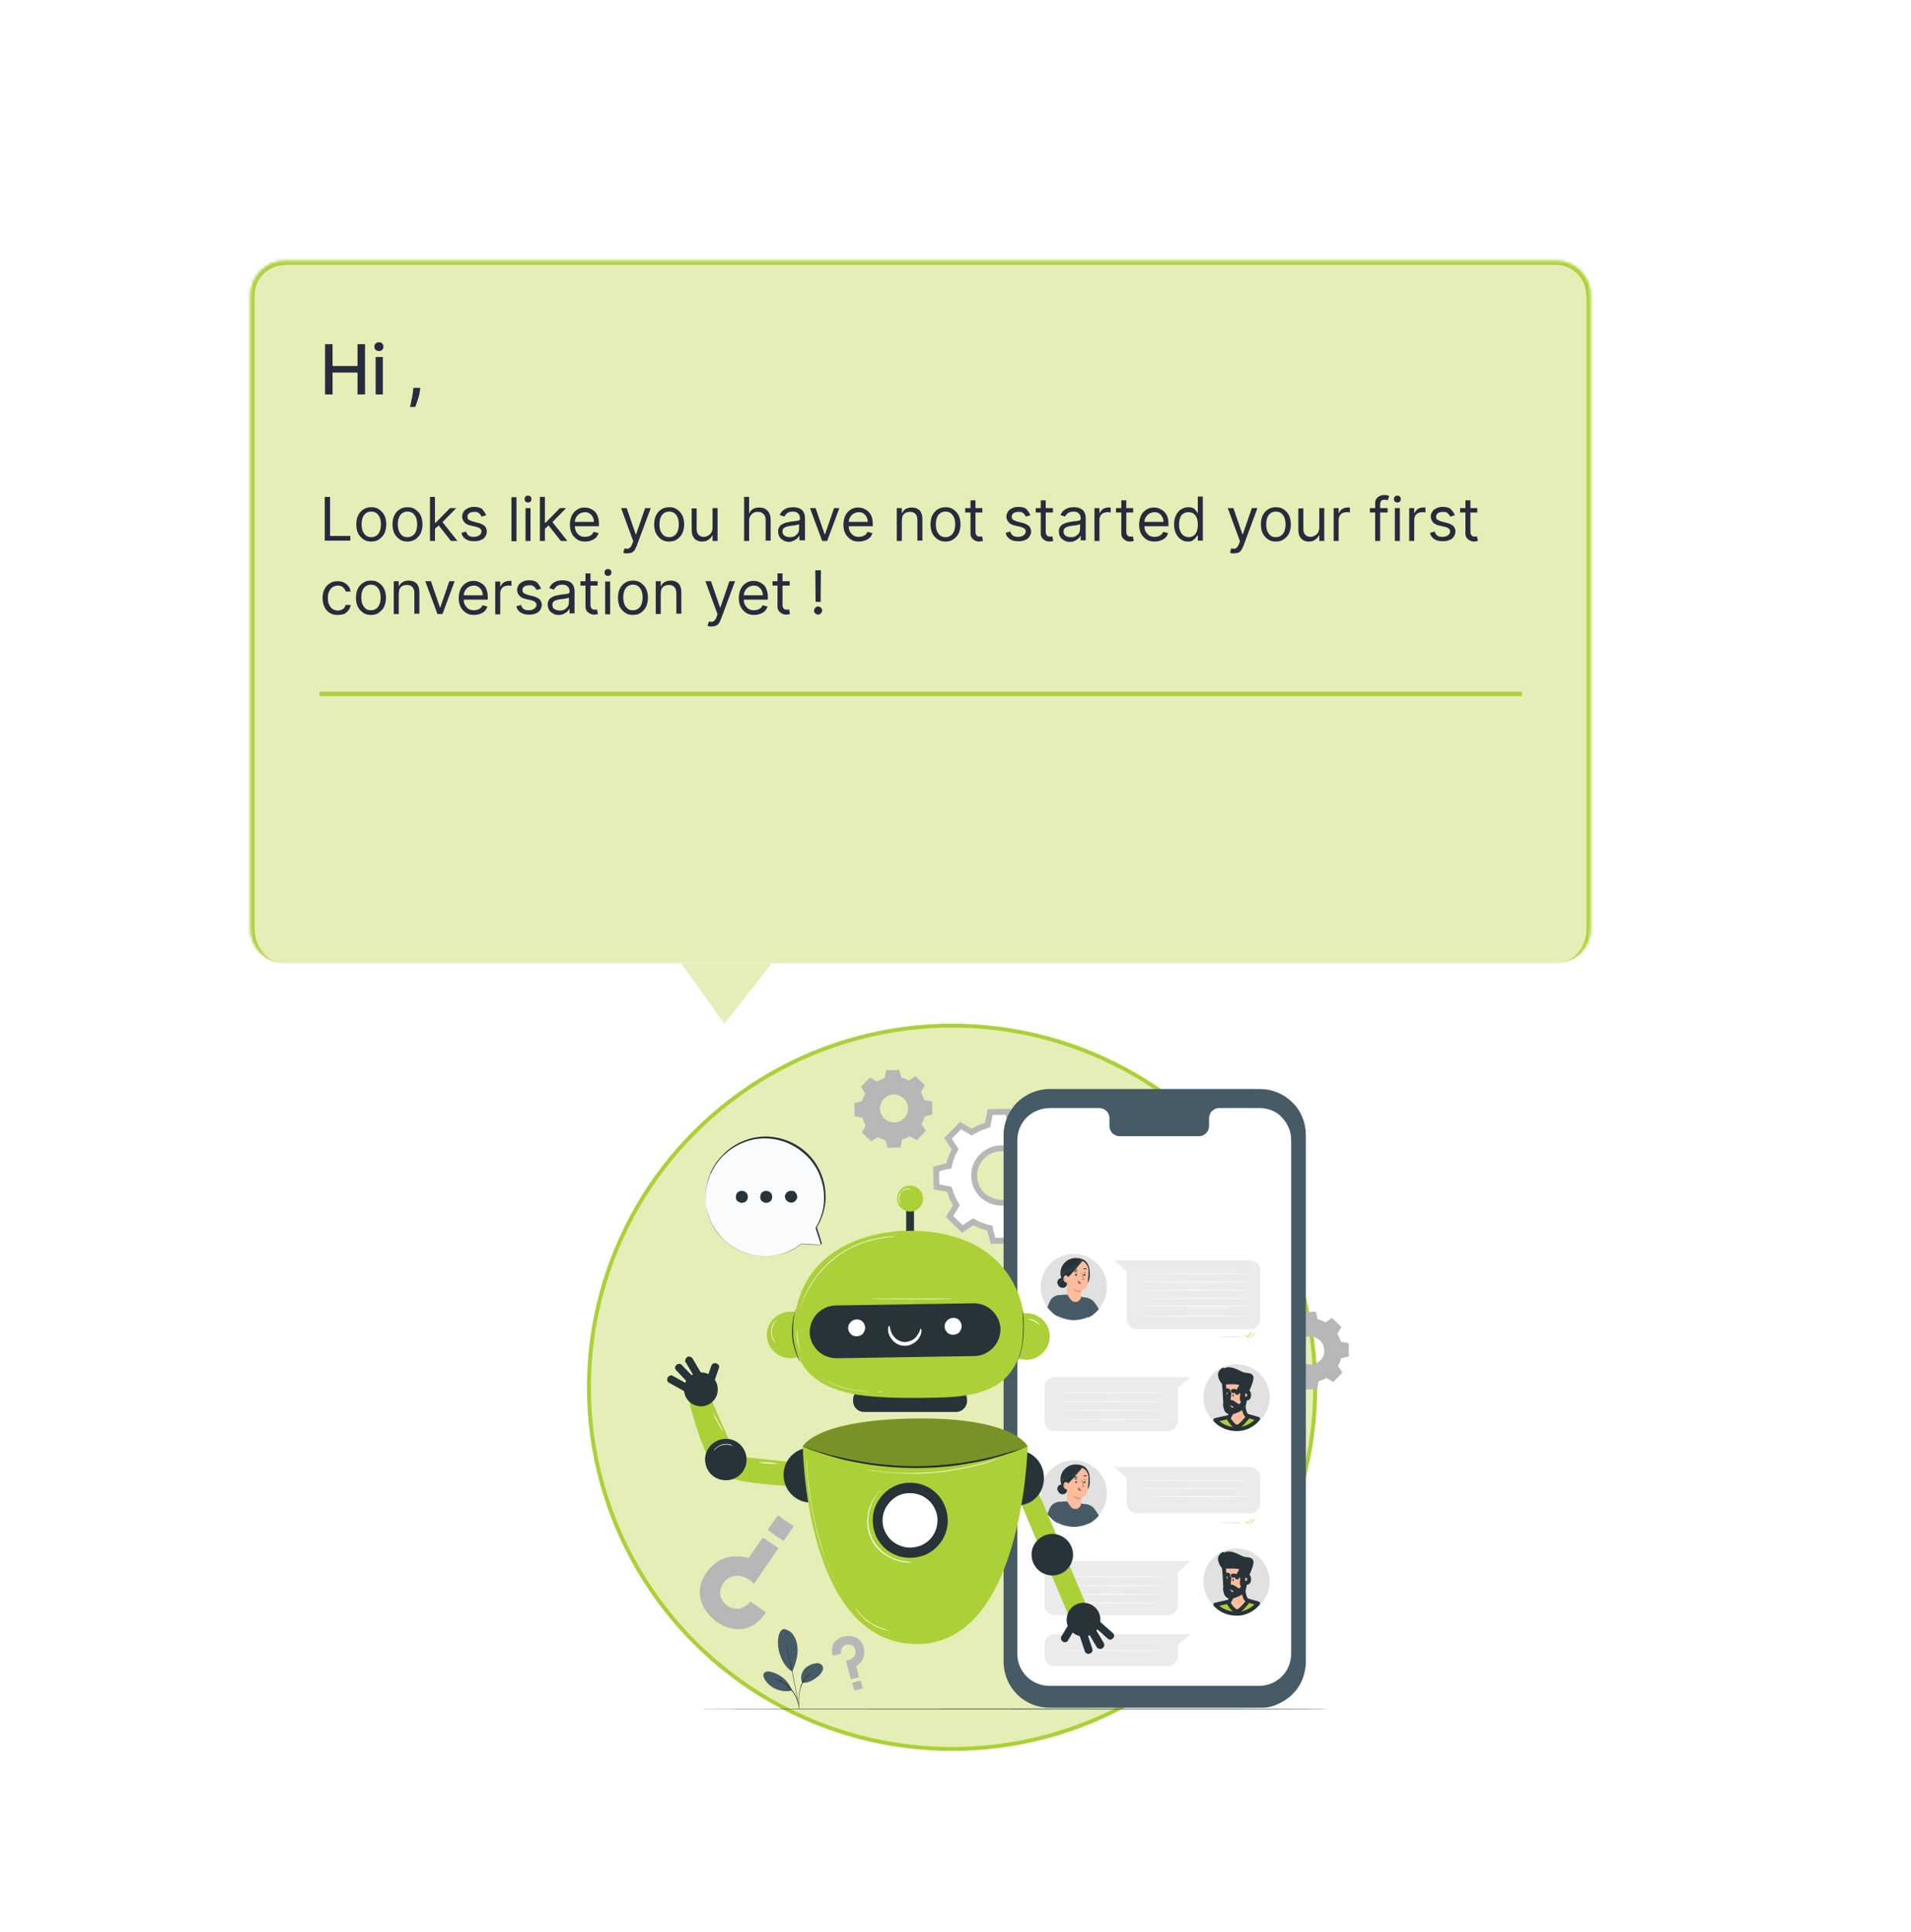 <?xml version="1.0" encoding="utf-8"?>
<!-- Generator: Adobe Illustrator 26.5.0, SVG Export Plug-In . SVG Version: 6.00 Build 0)  -->
<svg version="1.1" id="Layer_1" xmlns="http://www.w3.org/2000/svg" xmlns:xlink="http://www.w3.org/1999/xlink" x="0px" y="0px"
	 viewBox="0 0 612 618.7" style="enable-background:new 0 0 612 618.7;" xml:space="preserve">
<style type="text/css">
	.st0{fill:#E5EEB6;stroke:#ACD037;stroke-width:1.259;}
	.st1{fill:#B7B7B8;}
	.st2{fill:#FFFFFF;stroke:#B7B7B8;stroke-width:1.889;}
	.st3{fill:#273339;}
	.st4{fill:#465B65;}
	.st5{fill:#FFFFFF;}
	.st6{fill:#E0E1E0;}
	.st7{fill:#FBBD9E;}
	.st8{fill:#EC9A6F;}
	.st9{fill:#EBEBEB;}
	.st10{fill:#ACD037;}
	.st11{fill:#ACD037;stroke:#273339;stroke-width:1.259;stroke-linecap:round;stroke-linejoin:round;}
	.st12{fill:#FBBD9E;stroke:#273339;stroke-width:1.259;stroke-linecap:round;stroke-linejoin:round;}
	.st13{fill:none;stroke:#273339;stroke-width:1.259;stroke-linecap:round;stroke-linejoin:round;}
	.st14{fill:#273339;stroke:#273339;stroke-width:1.259;stroke-linecap:round;stroke-linejoin:round;}
	.st15{fill:#FAFBFC;}
	.st16{opacity:0.3;}
	.st17{fill:#010101;}
	.st18{fill:#E5EEB6;}
	.st19{fill:#272B3D;}
	.st20{fill:none;stroke:#ABD039;stroke-width:1.38;}
	.st21{fill:#FFFFFF;filter:url(#Adobe_OpacityMaskFilter);}
	.st22{mask:url(#path-1-inside-1_5982_25202_00000095325700385410963650000011175230102277288595_);fill:#ABD039;}
</style>
<g>
	<g>
		<ellipse class="st0" cx="304.9" cy="444.2" rx="116.3" ry="115.8"/>
		<path class="st1" d="M245.3,516.3l-5-3.5c0,0-2.9,4.2-7.4,1.3c-0.9-0.6-1.5-1.4-1.9-2.3c-0.4-1-0.5-2-0.2-3
			c0.2-0.8,0.6-1.6,1.1-2.3c0.6-0.7,1.3-1.2,2-1.5c1.8-0.8,4.6-0.8,7.6,2.1l7.8-11.4l-5-3.4l-4.6,6.6c0,0-8.2-3-13.5,4.7
			c-5.1,7.4,0.4,13.6,3.2,15.6C231.5,520.7,239.2,525.2,245.3,516.3z"/>
		<path class="st1" d="M245.8,489.9l5.1,3.5l3.3-4.7l-5.1-3.5L245.8,489.9z"/>
		<path class="st1" d="M266.7,530.2l2.7-0.7c-0.1-0.3-0.1-0.6-0.1-0.9c0-0.3,0.2-0.6,0.3-0.9c0.2-0.3,0.4-0.5,0.6-0.7
			c0.3-0.2,0.5-0.3,0.8-0.4c0.4-0.1,0.9-0.1,1.4,0c0.4,0.1,0.8,0.4,1.1,0.8c0.2,0.3,0.4,0.7,0.5,1.1c0.1,0.4,0,0.8-0.1,1.2
			c-0.3,0.9-1.1,1.8-3,2l1.6,6l2.6-0.7l-0.9-3.5c1-0.6,1.8-1.5,2.2-2.6s0.5-2.3,0.2-3.4c-1-3.9-4.8-3.9-6.3-3.5
			C269.3,524.2,265.4,525.5,266.7,530.2z"/>
		<path class="st1" d="M275.6,538.1l-2.7,0.7l0.7,2.5l2.7-0.7L275.6,538.1z"/>
		<path class="st2" d="M310.7,362.2l0.5,0.3l0.5-0.3c1.3-0.8,2.7-1.4,4.1-1.8l0.5-0.2l0.1-0.6l0.7-3.5l5.7-0.1l0.9,3.5l0.1,0.6
			l0.6,0.1c1.5,0.4,2.9,0.9,4.2,1.6l0.5,0.3l0.5-0.3l3-2l4.1,4l-1.9,3.1l-0.3,0.5l0.3,0.5c0.8,1.3,1.4,2.7,1.8,4.1l0.2,0.5l0.6,0.1
			l3.6,0.7l0.1,5.7l-3.5,0.9l-0.6,0.1l-0.1,0.6c-0.4,1.5-0.9,2.9-1.6,4.2l-0.3,0.5l0.3,0.5l2,3l-4,4.1l-3.1-1.9l-0.5-0.3l-0.5,0.3
			c-1.3,0.8-2.7,1.4-4.1,1.8l-0.6,0.2l-0.1,0.6l-0.7,3.6l-5.7,0.1l-0.9-3.5l-0.1-0.6l-0.6-0.1c-1.5-0.4-2.9-0.9-4.2-1.6l-0.5-0.3
			l-0.5,0.3l-3,2l-4.1-4l1.9-3.1l0.3-0.5l-0.3-0.5c-0.8-1.3-1.4-2.7-1.8-4.1l-0.2-0.5l-0.6-0.1l-3.5-0.7l-0.1-5.7l3.5-0.9l0.6-0.1
			l0.1-0.6c0.4-1.5,0.9-2.9,1.6-4.2l0.3-0.5l-0.3-0.5l-2-3l4-4.1L310.7,362.2z M314.4,370.4L314.4,370.4c-1.2,1.2-2,2.8-2.3,4.5
			c-0.3,1.7-0.1,3.4,0.6,5c0.7,1.6,1.8,2.9,3.3,3.8c1.5,0.9,3.1,1.4,4.9,1.4c1.7,0,3.4-0.6,4.8-1.6c1.4-1,2.5-2.4,3.1-4
			c0.6-1.6,0.8-3.4,0.4-5c-0.4-1.7-1.2-3.2-2.5-4.4l0,0c-1.7-1.6-3.9-2.5-6.2-2.4C318.2,367.7,316,368.7,314.4,370.4z"/>
		<path class="st1" d="M280.8,346.3c0.8-0.5,1.6-0.8,2.5-1.1l0.5-2.5l4.2-0.1l0.6,2.4c0.9,0.2,1.7,0.6,2.5,1l2.1-1.4l3,2.9l-1.3,2.2
			c0.5,0.8,0.8,1.6,1.1,2.5l2.5,0.5l0.1,4.2l-2.5,0.6c-0.2,0.9-0.6,1.7-1,2.5l1.4,2.1l-2.9,3l-2.2-1.3c-0.8,0.5-1.6,0.8-2.5,1.1
			l-0.5,2.5l-4.2,0.1l-0.6-2.4c-0.9-0.2-1.7-0.6-2.5-1l-2.1,1.4l-3-2.9l1.3-2.2c-0.5-0.8-0.8-1.6-1.1-2.5l-2.5-0.5l-0.1-4.2l2.5-0.6
			c0.2-0.9,0.6-1.7,1-2.5l-1.4-2.1l2.9-3L280.8,346.3z M283.1,351.8c-0.6,0.6-1,1.4-1.2,2.3c-0.2,0.9-0.1,1.8,0.3,2.6
			c0.4,0.8,0.9,1.5,1.7,2c0.7,0.5,1.6,0.7,2.5,0.7c0.9,0,1.8-0.3,2.5-0.8c0.7-0.5,1.3-1.2,1.6-2c0.3-0.8,0.4-1.7,0.2-2.6
			c-0.2-0.9-0.6-1.7-1.3-2.3c-0.9-0.8-2-1.3-3.2-1.3C285,350.5,283.9,351,283.1,351.8L283.1,351.8z"/>
		<path class="st1" d="M414.2,423.7c0.8-0.5,1.6-0.8,2.5-1.1l0.5-2.5l4.2-0.1l0.6,2.4c0.9,0.2,1.7,0.6,2.5,1l2.1-1.4l3,2.9l-1.3,2.2
			c0.5,0.8,0.8,1.6,1.1,2.5l2.5,0.5l0.1,4.2l-2.5,0.6c-0.2,0.9-0.6,1.7-1,2.5l1.4,2.1l-2.9,3l-2.2-1.3c-0.8,0.5-1.6,0.8-2.5,1.1
			l-0.5,2.5l-4.2,0.1l-0.6-2.5c-0.9-0.2-1.7-0.6-2.5-1l-2.1,1.4l-3-2.9l1.3-2.2c-0.5-0.8-0.8-1.6-1.1-2.5l-2.5-0.5l-0.1-4.2l2.5-0.6
			c0.2-0.9,0.6-1.7,1-2.5l-1.4-2.1l2.9-3L414.2,423.7z M416.4,429.3c-0.6,0.6-1,1.4-1.2,2.3c-0.2,0.9-0.1,1.8,0.3,2.6
			c0.4,0.8,0.9,1.5,1.7,2c0.7,0.5,1.6,0.7,2.5,0.7c0.9,0,1.7-0.3,2.5-0.8c0.7-0.5,1.3-1.2,1.6-2c0.3-0.8,0.4-1.7,0.2-2.6
			c-0.2-0.9-0.6-1.7-1.3-2.3c-0.9-0.8-2-1.3-3.2-1.3C418.4,427.9,417.2,428.4,416.4,429.3z"/>
		<path class="st3" d="M425.4,547.2c0,0.1-45,0.1-100.5,0.1c-55.5,0-100.5-0.1-100.5-0.1c0-0.1,45-0.1,100.5-0.1
			C380.5,547.1,425.4,547.1,425.4,547.2z"/>
		<path class="st4" d="M403.5,546.8l-67.4,0c-3.9,0-7.6-1.5-10.4-4.3c-2.7-2.7-4.3-6.5-4.3-10.4l0-168.7c0-3.9,1.6-7.6,4.3-10.4
			c2.8-2.7,6.5-4.3,10.4-4.3l67.4,0c3.9,0,7.6,1.5,10.4,4.3c2.8,2.7,4.3,6.5,4.3,10.4l0,168.7c0,1.9-0.4,3.8-1.1,5.6
			c-0.7,1.8-1.8,3.4-3.2,4.8c-1.4,1.4-3,2.4-4.8,3.2C407.4,546.5,405.5,546.9,403.5,546.8z"/>
		<path class="st5" d="M403.5,354.8h-13.1c-0.9,0-1.7,0.4-2.3,1c-0.6,0.6-0.9,1.5-0.9,2.3v2.4c0,0.9-0.3,1.7-0.9,2.3
			c-0.6,0.6-1.4,1-2.3,1h-25.5c-0.9,0-1.7-0.4-2.3-1c-0.6-0.6-0.9-1.5-0.9-2.3v-2.4c0-0.9-0.3-1.7-0.9-2.3c-0.6-0.6-1.4-1-2.3-1h-16
			c-2.7,0-5.3,1.1-7.3,3c-1.9,1.9-3,4.5-3,7.2l0,164.6c0,2.7,1.1,5.3,3,7.2c1.9,1.9,4.5,3,7.3,3l67.2,0c1.3,0,2.7-0.3,3.9-0.8
			c1.2-0.5,2.4-1.3,3.3-2.2c1-1,1.7-2.1,2.2-3.3c0.5-1.2,0.8-2.6,0.8-3.9l0-164.6c0-2.7-1.1-5.3-3-7.2
			C408.9,355.9,406.2,354.8,403.5,354.8z"/>
		<path class="st6" d="M343.9,422.7c5.9,0,10.6-4.7,10.6-10.6c0-5.9-4.8-10.6-10.6-10.6c-5.9,0-10.6,4.7-10.6,10.6
			C333.3,417.9,338,422.7,343.9,422.7z"/>
		<path class="st4" d="M338.9,414.7l2.8-0.2l6.8,1.1l0.8,5.1l-0.1,0.6c-1.5,0.9-3.3,1.3-5,1.4c-1.8,0-3.5-0.4-5.1-1.1L338.9,414.7z"
			/>
		<path class="st4" d="M347.1,415.6c0.7-0.1,1.4,0,2,0.3c0.6,0.3,1.2,0.7,1.5,1.3c0.5,0.6,0.9,1.3,1.3,2c-1.1,1.2-2,2.1-3.5,2.7
			L347.1,415.6z"/>
		<path class="st4" d="M338.9,414.7c0,0-1.8,0.2-2.6,1.8c-0.7,1.6-0.9,2.1-0.9,2.1c0.9,1.1,2.2,2.5,3.6,3c0,0,0.3-4,0.4-5.1
			C339.6,415.3,339.6,414.7,338.9,414.7z"/>
		<path class="st3" d="M340.6,404.7c0.5-0.6,1.1-1.1,1.7-1.4c0.7-0.3,1.4-0.5,2.2-0.5c0.6,0,1.3,0.1,1.9,0.3
			c0.6,0.2,1.2,0.5,1.6,1.1c0.5,0.6,0.8,1.4,0.9,2.1c0.1,0.8,0.1,1.6,0.1,2.4c0,0.8-0.3,1.6-0.8,2.3l-2,0.4c-1.1,0.1-2.3,0-3.4-0.2
			c-1.1-0.2-2.1-0.9-2.8-1.8C339.3,408,339.6,405.9,340.6,404.7z"/>
		<path class="st3" d="M338.6,410.6c0-0.2,0.1-0.5,0.2-0.7c0.1-0.2,0.3-0.4,0.5-0.5c0.2-0.1,0.4-0.2,0.7-0.2c0.2,0,0.5,0.1,0.6,0.3
			l0.3,0.4c0.2,0.1,0.5,0.3,0.6,0.5c0.1,0.2,0.2,0.5,0.2,0.8c0,0.3-0.1,0.5-0.3,0.7c-0.2,0.2-0.4,0.4-0.7,0.4
			c-0.3,0.1-0.5,0.1-0.8,0c-0.3-0.1-0.5-0.2-0.7-0.4c-0.2-0.2-0.3-0.4-0.4-0.7C338.6,411.1,338.6,410.9,338.6,410.6z"/>
		<path class="st4" d="M339,412c-0.1-0.1-0.1-0.3-0.1-0.4c0.1-0.3,0.2-0.7,0.5-0.9c0.2-0.3,0.5-0.5,0.8-0.7c0.2-0.1,0.4-0.2,0.4-0.2
			c-0.2,0-0.3,0.1-0.4,0.1c-0.3,0.1-0.6,0.4-0.9,0.7c-0.1,0.1-0.2,0.3-0.3,0.5c-0.1,0.1-0.1,0.3-0.1,0.5c0,0.1,0,0.2,0.1,0.3
			C339,412,339,412,339,412z"/>
		<path class="st7" d="M346.2,415.2v-1.9c0,0,1.7-0.2,2.1-2.3c0.2-1.4,0.3-2.8,0.3-4.3c0-1.3-1.1-3.1-2.7-3.1l-0.7-0.1l-2.7,1.1
			c-0.2,0-0.4,0.1-0.5,0.2c-0.1,0.1-0.2,0.3-0.2,0.5l-0.1,9.1l1.2,1.7c0.2,0.3,0.5,0.5,0.9,0.7c0.4,0.1,0.8,0.1,1.1,0
			c0.4-0.1,0.7-0.3,0.9-0.7C346.1,415.9,346.2,415.6,346.2,415.2L346.2,415.2z"/>
		<path class="st8" d="M345.1,410.5c0-0.1,0.1-0.2,0.2-0.3c0.1-0.1,0.2-0.1,0.3-0.1c0.1,0,0.2,0,0.3,0.1c0.1,0.1,0.2,0.2,0.2,0.3
			c0,0.1,0.1,0.2,0,0.3c0,0.1-0.1,0.1-0.2,0.2c-0.1,0-0.1,0.1-0.2,0.1h-0.1c-0.1,0-0.1,0-0.2,0c-0.1,0-0.1-0.1-0.2-0.1
			c0,0-0.1-0.1-0.1-0.2S345.1,410.6,345.1,410.5z"/>
		<path class="st3" d="M347.6,408.2c0,0.1,0,0.1-0.1,0.2c-0.1,0-0.1,0.1-0.2,0.1c0,0-0.1,0-0.1,0c0,0-0.1,0-0.1-0.1
			c0,0,0-0.1-0.1-0.1c0,0,0-0.1,0-0.1c0-0.1,0-0.1,0.1-0.2c0.1,0,0.1-0.1,0.2-0.1c0,0,0.1,0,0.1,0c0,0,0.1,0,0.1,0.1
			c0,0,0,0.1,0.1,0.1C347.6,408.2,347.6,408.2,347.6,408.2z"/>
		<path class="st3" d="M348.1,407.5c0,0-0.2-0.1-0.5-0.1c-0.3,0-0.5,0.1-0.6,0.1c0,0,0-0.1,0.1-0.1c0.1-0.1,0.3-0.1,0.4-0.1
			c0.2,0,0.3,0.1,0.4,0.2C348.1,407.5,348.1,407.5,348.1,407.5z"/>
		<path class="st3" d="M346.2,409.8c0.2,0,0.3-0.1,0.5-0.1c0.1,0,0.2,0,0.2-0.1c0-0.1,0-0.2,0-0.2l-0.2-0.6c-0.2-0.5-0.3-1-0.4-1.5
			c0.2,0.5,0.4,1,0.5,1.5c0.1,0.2,0.1,0.4,0.2,0.6c0,0.1,0,0.2,0,0.3c0,0.1-0.1,0.1-0.1,0.1c0,0-0.1,0-0.1,0
			C346.5,409.8,346.4,409.8,346.2,409.8z"/>
		<path class="st8" d="M346.2,413.3c-1,0-2-0.4-2.8-0.9c0,0,0.7,1.5,2.8,1.4V413.3z"/>
		<path class="st3" d="M345.3,410c0.1,0,0,0.3,0.3,0.6c0.3,0.2,0.6,0.2,0.6,0.3c0,0-0.1,0.1-0.2,0.1c-0.2,0-0.4-0.1-0.5-0.2
			c-0.1-0.1-0.2-0.3-0.2-0.5C345.2,410,345.3,409.9,345.3,410z"/>
		<path class="st3" d="M348,406.4c-0.1,0.1-0.3,0-0.5,0c-0.3,0-0.5,0.1-0.5,0c-0.1-0.1,0-0.1,0.1-0.2c0.1-0.1,0.3-0.1,0.4-0.1
			c0.2,0,0.3,0,0.4,0.1C348,406.3,348,406.4,348,406.4z"/>
		<path class="st3" d="M344.3,408.2c0,0.1,0,0.1,0.1,0.2s0.1,0.1,0.2,0.1c0,0,0.1,0,0.1,0c0,0,0.1,0,0.1-0.1c0,0,0-0.1,0.1-0.1
			c0,0,0-0.1,0-0.1c0-0.1,0-0.1-0.1-0.2c0-0.1-0.1-0.1-0.2-0.1c0,0-0.1,0-0.1,0c0,0-0.1,0-0.1,0c0,0,0,0.1-0.1,0.1
			C344.4,408.2,344.4,408.2,344.3,408.2z"/>
		<path class="st3" d="M344,407.4c0,0,0.2-0.1,0.5-0.1c0.3,0,0.5,0.2,0.5,0.1c0,0,0-0.1-0.1-0.2c-0.1-0.1-0.3-0.1-0.4-0.1
			c-0.2,0-0.3,0-0.4,0.1C344,407.4,344,407.4,344,407.4z"/>
		<path class="st3" d="M343.8,406.8c0.1,0.1,0.3,0,0.6,0c0.3,0,0.5,0.1,0.6,0c0.1-0.1,0-0.1-0.1-0.2c-0.1-0.1-0.3-0.1-0.5-0.1
			c-0.2,0-0.3,0-0.5,0.1C343.8,406.7,343.8,406.8,343.8,406.8z"/>
		<path class="st7" d="M342.1,409c0-0.2-0.2-0.5-0.3-0.6c-0.4-0.1-1.2-0.1-1.2,1c-0.1,1.5,1.4,1.3,1.4,1.2
			C342,410.6,342.1,409.6,342.1,409z"/>
		<path class="st8" d="M341.6,410.1C341.6,410.1,341.5,410.1,341.6,410.1c-0.1,0-0.1,0.1-0.2,0.1c0,0-0.1,0-0.1,0
			c-0.1-0.1-0.2-0.2-0.2-0.3c0-0.1-0.1-0.2-0.1-0.3c0-0.1,0-0.2,0.1-0.4c0,0,0-0.1,0.1-0.1c0,0,0.1-0.1,0.1-0.1c0,0,0.1,0,0.1,0
			c0,0,0,0,0.1,0.1c0,0,0,0,0,0.1c0,0,0,0,0-0.1c0,0,0-0.1-0.1-0.1c0,0,0,0-0.1,0s0,0-0.1,0c-0.1,0-0.1,0-0.2,0.1
			c0,0-0.1,0.1-0.1,0.1c-0.1,0.1-0.1,0.3-0.1,0.4c0,0.1,0,0.3,0.1,0.4s0.2,0.2,0.3,0.3c0,0,0.1,0,0.1,0
			C341.4,410.2,341.5,410.2,341.6,410.1C341.6,410.1,341.6,410.1,341.6,410.1z"/>
		<path class="st3" d="M341.7,408.5l0.4,0.4c1.6-1.5,4.8-5.4,4.6-5.2c-0.7-0.3-1.5-0.4-2.3-0.2c-1.2,0.2-3.5,0.8-3.4,2.2
			C341,406.6,341.3,407.6,341.7,408.5z"/>
		<path class="st4" d="M339.6,408.1C339.6,408.1,339.6,408.1,339.6,408.1c0-0.2,0.1-0.2,0.1-0.3c0.2-0.3,0.4-0.5,0.6-0.7
			c0.4-0.3,0.8-0.5,1.2-0.6c0.5-0.2,1-0.3,1.6-0.5c0.9-0.4,1.8-1,2.5-1.7c0.2-0.2,0.4-0.5,0.6-0.7l0.1-0.2c0,0,0,0,0.1-0.1l0,0.1
			c0,0-0.1,0.1-0.1,0.2c-0.2,0.3-0.4,0.5-0.6,0.7c-0.3,0.3-0.7,0.6-1,0.9c-0.5,0.3-0.9,0.6-1.5,0.8c-0.5,0.2-1.1,0.4-1.6,0.5
			c-0.4,0.1-0.9,0.3-1.2,0.6c-0.3,0.2-0.5,0.4-0.6,0.7C339.7,407.9,339.6,408,339.6,408.1z"/>
		<path class="st4" d="M340,408.4c0-0.1,0-0.2,0.1-0.3c0.1-0.3,0.3-0.5,0.6-0.7c0.4-0.2,0.8-0.4,1.2-0.5c0.5-0.1,1-0.3,1.5-0.5
			c0.5-0.2,0.9-0.5,1.4-0.8c0.3-0.3,0.7-0.6,0.9-0.9c0.2-0.2,0.4-0.5,0.5-0.7c0.1-0.1,0.1-0.2,0.1-0.2c0,0,0,0,0.1-0.1
			c0,0,0,0.1,0,0.1l-0.1,0.2c-0.1,0.3-0.3,0.5-0.5,0.7c-0.3,0.3-0.6,0.7-0.9,0.9c-0.4,0.3-0.9,0.6-1.4,0.9c-0.5,0.2-1,0.4-1.5,0.5
			c-0.4,0.1-0.8,0.2-1.2,0.5c-0.2,0.2-0.4,0.4-0.6,0.7C340.1,408.2,340,408.3,340,408.4z"/>
		<path class="st3" d="M339.2,421.6c-0.1-0.9-0.1-1.9,0-2.8C339.2,419.7,339.2,420.7,339.2,421.6z"/>
		<path class="st3" d="M349.2,421.4c0-0.2,0-0.3,0-0.5c0-0.4,0-0.8,0-1.2c-0.1-0.4-0.2-0.8-0.3-1.1c-0.1-0.2-0.1-0.3-0.2-0.5
			c0.1,0.1,0.2,0.3,0.2,0.4c0.2,0.4,0.3,0.8,0.4,1.2c0.1,0.4,0.1,0.8,0,1.2C349.3,421.1,349.3,421.2,349.2,421.4z"/>
		<path class="st9" d="M400.4,425.6h-36.3c-0.9,0-1.7-0.3-2.3-1c-0.6-0.6-1-1.4-1-2.3v-15.2l-4-3.5h43.5c0.4,0,0.9,0.1,1.3,0.2
			c0.4,0.2,0.8,0.4,1.1,0.7c0.3,0.3,0.5,0.7,0.7,1.1c0.2,0.4,0.3,0.8,0.2,1.3v15.5c0,0.4-0.1,0.9-0.3,1.3c-0.2,0.4-0.4,0.8-0.7,1.1
			s-0.7,0.5-1.1,0.7C401.3,425.5,400.9,425.6,400.4,425.6z"/>
		<path class="st6" d="M397.9,428c-1.3,0.1-2.6,0.2-3.9,0.1c-1.3,0-2.6,0-3.9-0.1c1.3-0.1,2.6-0.2,3.9-0.1
			C395.4,427.9,396.7,427.9,397.9,428z"/>
		<path class="st10" d="M399.5,428.3C399.5,428.3,399.5,428.3,399.5,428.3C399.5,428.3,399.5,428.3,399.5,428.3l-0.8-0.8
			c0,0,0-0.1,0-0.1c0,0,0-0.1,0-0.1c0,0,0,0,0,0s0,0,0,0c0,0,0,0,0,0c0,0,0,0,0,0l0.7,0.7l1.5-1.5c0,0,0,0,0,0s0,0,0,0c0,0,0,0,0,0
			c0,0,0,0,0,0c0,0,0,0.1,0,0.1c0,0,0,0.1,0,0.1L399.5,428.3C399.6,428.3,399.6,428.3,399.5,428.3z"/>
		<path class="st10" d="M400.6,428.3h-0.1c0,0-0.1,0-0.1,0c0,0,0-0.1,0-0.1c0,0,0-0.1,0-0.1c0,0,0.1,0,0.1,0h0.1l1.5-1.5
			c0,0,0,0,0,0c0,0,0,0,0,0c0,0,0,0,0,0c0,0,0,0,0,0c0,0,0,0.1,0,0.1s0,0.1,0,0.1L400.6,428.3C400.7,428.3,400.7,428.3,400.6,428.3
			C400.6,428.3,400.6,428.3,400.6,428.3z"/>
		<path class="st6" d="M397.9,487.6c-1.3,0.1-2.6,0.2-3.9,0.1c-1.3,0-2.6,0-3.9-0.1c1.3-0.1,2.6-0.2,3.9-0.1
			C395.4,487.4,396.7,487.4,397.9,487.6z"/>
		<path class="st10" d="M399.5,487.9C399.5,487.9,399.5,487.9,399.5,487.9C399.5,487.8,399.4,487.8,399.5,487.9l-0.8-0.8
			c0,0,0,0,0,0c0,0,0,0,0,0c0,0,0,0,0-0.1c0,0,0,0,0,0c0,0,0,0,0,0c0,0,0,0,0.1,0c0,0,0,0,0,0c0,0,0,0,0,0l0.7,0.7l1.5-1.5
			c0,0,0,0,0,0c0,0,0,0,0,0c0,0,0,0,0,0c0,0,0,0,0,0c0,0,0,0.1,0,0.1c0,0,0,0.1,0,0.1L399.5,487.9
			C399.6,487.8,399.6,487.9,399.5,487.9z"/>
		<path class="st10" d="M400.6,487.8h-0.1c0,0-0.1,0-0.1,0c0,0,0-0.1,0-0.1c0,0,0,0,0,0c0,0,0,0,0,0c0,0,0,0,0,0c0,0,0,0,0,0h0.1
			l1.5-1.5c0,0,0,0,0,0c0,0,0,0,0,0c0,0,0,0,0,0c0,0,0,0,0,0c0,0,0,0.1,0,0.1c0,0,0,0.1,0,0.1L400.6,487.8
			C400.7,487.8,400.7,487.8,400.6,487.8C400.6,487.8,400.6,487.8,400.6,487.8z"/>
		<path class="st5" d="M400,407.9c0,0.1-7.9,0.1-17.7,0.1c-9.8,0-17.7-0.1-17.7-0.1c0-0.1,7.9-0.1,17.7-0.1
			C392,407.8,400,407.8,400,407.9z"/>
		<path class="st5" d="M400,410.5c0,0.1-7.9,0.1-17.7,0.1c-9.8,0-17.7-0.1-17.7-0.1c0-0.1,7.9-0.1,17.7-0.1
			C392,410.4,400,410.4,400,410.5z"/>
		<path class="st5" d="M400,413.1c0,0.1-7.9,0.1-17.7,0.1c-9.8,0-17.7-0.1-17.7-0.1c0-0.1,7.9-0.1,17.7-0.1
			C392,413,400,413,400,413.1z"/>
		<path class="st6" d="M343.9,488.8c5.9,0,10.6-4.7,10.6-10.6c0-5.9-4.8-10.6-10.6-10.6c-5.9,0-10.6,4.7-10.6,10.6
			C333.3,484.1,338,488.8,343.9,488.8z"/>
		<path class="st4" d="M338.9,480.9l2.8-0.2l6.8,1.1l0.8,5.1l-0.1,0.6c-1.5,0.9-3.3,1.3-5,1.4c-1.8,0-3.5-0.4-5.1-1.1L338.9,480.9"
			/>
		<path class="st4" d="M347.1,481.7c0.7-0.1,1.4,0,2,0.3c0.6,0.3,1.2,0.7,1.5,1.3c0.5,0.6,0.9,1.3,1.3,2c-1.1,1.2-2,2.1-3.5,2.6
			L347.1,481.7z"/>
		<path class="st4" d="M338.9,480.9c0,0-1.8,0.2-2.6,1.8c-0.7,1.6-0.9,2.1-0.9,2.1c0.9,1.1,2.2,2.5,3.6,3c0,0,0.3-3.9,0.4-5.1
			C339.6,481.4,339.6,480.8,338.9,480.9z"/>
		<path class="st3" d="M340.6,470.8c0.5-0.6,1.1-1.1,1.7-1.4c0.7-0.3,1.4-0.5,2.2-0.5c0.6,0,1.3,0.1,1.9,0.3
			c0.6,0.2,1.2,0.5,1.6,1.1c0.5,0.6,0.8,1.4,0.9,2.1c0.1,0.8,0.1,1.6,0.1,2.4c0,0.8-0.3,1.6-0.8,2.3l-2,0.4c-1.1,0.1-2.3,0-3.4-0.2
			c-1.1-0.2-2.1-0.9-2.8-1.8C339.3,474.1,339.6,472,340.6,470.8z"/>
		<path class="st3" d="M338.6,476.7c0-0.2,0.1-0.5,0.2-0.7c0.1-0.2,0.3-0.4,0.5-0.5c0.2-0.1,0.4-0.2,0.7-0.2c0.2,0,0.5,0.1,0.6,0.3
			l0.3,0.4c0.2,0.1,0.5,0.3,0.6,0.5c0.1,0.2,0.2,0.5,0.2,0.8c0,0.3-0.2,0.5-0.3,0.7c-0.2,0.2-0.4,0.4-0.7,0.4
			c-0.3,0.1-0.5,0.1-0.8,0c-0.3-0.1-0.5-0.2-0.7-0.4c-0.2-0.2-0.3-0.4-0.4-0.7C338.6,477.3,338.6,477,338.6,476.7z"/>
		<path class="st4" d="M339,478.1c-0.1-0.1-0.1-0.3-0.1-0.4c0.1-0.3,0.2-0.7,0.5-0.9c0.2-0.3,0.5-0.5,0.8-0.7
			c0.2-0.1,0.4-0.2,0.4-0.2c-0.2,0-0.3,0.1-0.4,0.1c-0.3,0.2-0.6,0.4-0.9,0.7c-0.1,0.2-0.2,0.3-0.3,0.5c-0.1,0.1-0.1,0.3-0.1,0.5
			C338.9,477.8,338.9,477.9,339,478.1C339,478.1,339,478.1,339,478.1z"/>
		<path class="st7" d="M346.2,481.5v-1.9c0,0,1.7-0.2,2.1-2.3c0.2-1.4,0.3-2.8,0.3-4.3c0-1.3-1.1-3.1-2.7-3.1l-0.7-0.1l-2.7,1.1
			c-0.2,0-0.4,0.1-0.5,0.2c-0.1,0.1-0.2,0.3-0.2,0.5l-0.1,9.1l1.2,1.7c0.2,0.3,0.5,0.5,0.9,0.7c0.4,0.1,0.8,0.1,1.1,0
			c0.4-0.1,0.7-0.3,0.9-0.7C346.1,482.2,346.2,481.9,346.2,481.5L346.2,481.5z"/>
		<path class="st8" d="M345.1,476.6c0-0.1,0.1-0.2,0.2-0.3c0.1-0.1,0.2-0.1,0.3-0.1c0.1,0,0.2,0,0.3,0.1c0.1,0.1,0.2,0.2,0.2,0.3
			s0.1,0.2,0,0.3c0,0.1-0.1,0.1-0.2,0.2c-0.1,0-0.1,0.1-0.2,0.1h-0.1c-0.1,0-0.2-0.1-0.3-0.1c0,0-0.1-0.1-0.1-0.2
			C345.1,476.8,345.1,476.7,345.1,476.6z"/>
		<path class="st3" d="M347.6,474.6c0,0.1,0,0.1-0.1,0.2c-0.1,0-0.1,0.1-0.2,0.1s-0.1,0-0.2-0.1c-0.1,0-0.1-0.1-0.1-0.2
			c0-0.1,0-0.1,0.1-0.2c0.1,0,0.1-0.1,0.2-0.1c0,0,0.1,0,0.1,0c0,0,0.1,0,0.1,0.1c0,0,0,0.1,0.1,0.1
			C347.6,474.5,347.6,474.5,347.6,474.6z"/>
		<path class="st3" d="M348.1,473.9c0,0-0.2-0.1-0.5-0.1c-0.3,0-0.5,0.1-0.6,0.1c0,0,0-0.1,0.1-0.1c0.1-0.1,0.3-0.1,0.4-0.1
			c0.2,0,0.3,0.1,0.4,0.2C348.1,473.8,348.1,473.8,348.1,473.9z"/>
		<path class="st3" d="M346.2,476.1c0.2,0,0.3-0.1,0.5-0.1c0.1,0,0.2,0,0.2-0.1c0-0.1,0-0.2,0-0.2c-0.1-0.2-0.1-0.4-0.2-0.6
			c-0.2-0.5-0.3-1-0.4-1.5c0.2,0.5,0.4,1,0.5,1.5c0.1,0.2,0.1,0.4,0.2,0.6c0,0.1,0,0.2,0,0.3c0,0,0,0-0.1,0.1c0,0,0,0-0.1,0
			c0,0-0.1,0-0.1,0C346.5,476.1,346.4,476.1,346.2,476.1z"/>
		<path class="st8" d="M346.2,479.6c-1,0-2-0.4-2.8-0.9c0,0,0.7,1.5,2.8,1.4V479.6z"/>
		<path class="st3" d="M345.3,476.3c0.1,0,0,0.3,0.3,0.6c0.3,0.2,0.6,0.2,0.6,0.3s-0.1,0.1-0.2,0.1c-0.2,0-0.4-0.1-0.5-0.2
			c-0.1-0.1-0.2-0.3-0.2-0.5C345.2,476.3,345.3,476.3,345.3,476.3z"/>
		<path class="st3" d="M348,472.7c-0.1,0.1-0.3,0-0.5,0c-0.3,0-0.5,0.1-0.5,0c-0.1-0.1,0-0.1,0.1-0.2c0.1-0.1,0.3-0.1,0.4-0.1
			c0.2,0,0.3,0,0.4,0.1C348,472.6,348,472.7,348,472.7z"/>
		<path class="st3" d="M344.3,474.5c0,0.1,0,0.1,0.1,0.2c0.1,0.1,0.1,0.1,0.2,0.1c0,0,0.1,0,0.1,0s0.1,0,0.1,0c0,0,0-0.1,0.1-0.1
			s0-0.1,0-0.1c0-0.1,0-0.1-0.1-0.2c0-0.1-0.1-0.1-0.2-0.1c0,0-0.1,0-0.1,0c0,0-0.1,0-0.1,0.1c0,0,0,0.1-0.1,0.1
			C344.4,474.5,344.4,474.5,344.3,474.5z"/>
		<path class="st3" d="M344,473.7c0,0,0.2-0.1,0.5-0.1c0.3,0,0.5,0.2,0.5,0.1c0,0,0-0.1-0.1-0.2c-0.1-0.1-0.3-0.1-0.4-0.1
			c-0.2,0-0.3,0-0.4,0.1C344,473.7,344,473.7,344,473.7z"/>
		<path class="st3" d="M343.8,473.1c0.1,0.1,0.3,0,0.6,0c0.3,0,0.5,0.1,0.6,0c0.1-0.1,0-0.1-0.1-0.2c-0.1-0.1-0.3-0.1-0.5-0.1
			c-0.2,0-0.3,0-0.5,0.1C343.8,473,343.8,473.1,343.8,473.1z"/>
		<path class="st7" d="M342.1,475.2c0-0.2-0.2-0.5-0.3-0.6c-0.4-0.1-1.2-0.1-1.2,1c-0.1,1.5,1.4,1.3,1.4,1.2
			S342.1,475.7,342.1,475.2z"/>
		<path class="st8" d="M341.6,476.2C341.6,476.2,341.5,476.2,341.6,476.2c-0.1,0.1-0.2,0.1-0.3,0c-0.1-0.1-0.2-0.2-0.2-0.3
			c0-0.1-0.1-0.2-0.1-0.3c0-0.1,0-0.2,0.1-0.4c0,0,0-0.1,0.1-0.1c0,0,0.1-0.1,0.1-0.1c0,0,0.1,0,0.1,0c0,0,0,0,0.1,0.1
			c0,0,0,0.1,0,0.1c0,0,0,0,0-0.1c0,0,0-0.1-0.1-0.1c0,0,0,0-0.1,0c0,0,0,0-0.1,0c-0.1,0-0.1,0-0.2,0.1c0,0-0.1,0.1-0.1,0.1
			c-0.1,0.1-0.1,0.3-0.1,0.4c0,0.1,0,0.3,0.1,0.4c0.1,0.1,0.2,0.2,0.3,0.3c0,0,0.1,0,0.1,0C341.4,476.3,341.5,476.3,341.6,476.2
			C341.6,476.2,341.6,476.2,341.6,476.2z"/>
		<path class="st3" d="M341.7,474.6l0.4,0.4c1.6-1.5,4.8-5.4,4.6-5.2c-0.7-0.3-1.5-0.4-2.3-0.3c-1.2,0.2-3.5,0.8-3.4,2.2
			C341,472.7,341.3,473.7,341.7,474.6z"/>
		<path class="st4" d="M339.6,474.3C339.6,474.3,339.6,474.2,339.6,474.3c0-0.2,0.1-0.2,0.1-0.3c0.2-0.3,0.4-0.5,0.6-0.7
			c0.4-0.3,0.8-0.5,1.3-0.6c0.5-0.2,1-0.3,1.6-0.5c0.5-0.2,1-0.5,1.5-0.8c0.4-0.3,0.7-0.6,1-0.9c0.3-0.3,0.5-0.5,0.6-0.7
			c0.1-0.1,0.1-0.2,0.1-0.2c0-0.1,0.1-0.1,0.1-0.1l0,0.1l-0.1,0.2c-0.2,0.3-0.4,0.5-0.6,0.7c-0.3,0.3-0.7,0.6-1,0.9
			c-0.5,0.3-0.9,0.6-1.5,0.8c-0.6,0.2-1.1,0.4-1.6,0.5c-0.4,0.1-0.9,0.3-1.2,0.6c-0.3,0.2-0.5,0.4-0.6,0.7
			C339.7,474,339.6,474.1,339.6,474.3z"/>
		<path class="st4" d="M340,474.5c0-0.1,0-0.2,0.1-0.3c0.1-0.3,0.3-0.5,0.6-0.7c0.4-0.2,0.8-0.4,1.2-0.5c0.5-0.1,1-0.3,1.5-0.5
			c0.5-0.2,0.9-0.5,1.4-0.8c0.6-0.5,1.1-1,1.5-1.6c0.1-0.1,0.1-0.2,0.1-0.2c0,0,0,0,0.1-0.1c0,0,0,0.1,0,0.1l-0.1,0.2
			c-0.1,0.3-0.3,0.5-0.5,0.7c-0.3,0.4-0.6,0.7-0.9,0.9c-0.4,0.3-0.9,0.6-1.4,0.8c-0.5,0.2-1,0.4-1.5,0.5c-0.4,0.1-0.8,0.2-1.2,0.5
			c-0.2,0.2-0.4,0.4-0.6,0.7C340,474.3,340,474.4,340,474.5z"/>
		<path class="st3" d="M339.2,487.7c-0.1-0.9-0.1-1.9,0-2.8C339.2,485.8,339.2,486.8,339.2,487.7z"/>
		<path class="st3" d="M349.2,487.5c0-0.2,0-0.3,0-0.5c0-0.4,0-0.8,0-1.2c-0.1-0.4-0.2-0.8-0.3-1.1c-0.1-0.2-0.1-0.3-0.2-0.5
			c0.1,0.1,0.2,0.3,0.2,0.4c0.2,0.4,0.3,0.8,0.4,1.2c0.1,0.4,0.1,0.8,0,1.2C349.3,487.2,349.3,487.4,349.2,487.5z"/>
		<path class="st9" d="M400.4,484.5h-36.3c-0.9,0-1.7-0.3-2.3-1c-0.6-0.6-1-1.4-1-2.3v-8l-4-3.5h43.5c0.9,0,1.7,0.3,2.3,1
			s1,1.4,1,2.3v8.3c0,0.9-0.3,1.7-1,2.3C402.1,484.1,401.3,484.5,400.4,484.5z"/>
		<path class="st5" d="M400,474c0,0.1-7.9,0.1-17.7,0.1c-9.8,0-17.7-0.1-17.7-0.1c0-0.1,7.9-0.1,17.7-0.1C392,473.9,400,474,400,474
			z"/>
		<path class="st5" d="M400,476.6c0,0.1-7.9,0.1-17.7,0.1c-9.8,0-17.7-0.1-17.7-0.1c0-0.1,7.9-0.1,17.7-0.1
			C392,476.5,400,476.6,400,476.6z"/>
		<path class="st5" d="M400,479.2c0,0.1-7.9,0.1-17.7,0.1c-9.8,0-17.7-0.1-17.7-0.1s7.9-0.1,17.7-0.1C392,479.1,400,479.1,400,479.2
			z"/>
		<path class="st5" d="M400,415.7c0,0.1-7.9,0.1-17.7,0.1c-9.8,0-17.7-0.1-17.7-0.1s7.9-0.1,17.7-0.1C392,415.6,400,415.6,400,415.7
			z"/>
		<path class="st5" d="M400,418.3c0,0.1-7.9,0.1-17.7,0.1c-9.8,0-17.7-0.1-17.7-0.1c0-0.1,7.9-0.1,17.7-0.1
			C392,418.2,400,418.2,400,418.3z"/>
		<path class="st5" d="M400,421.4c0,0.1-7.9,0.1-17.7,0.1c-9.8,0-17.7-0.1-17.7-0.1c0-0.1,7.9-0.1,17.7-0.1
			C392,421.3,400,421.3,400,421.4z"/>
		<path class="st6" d="M396,458c5.9,0,10.6-4.7,10.6-10.6c0-5.9-4.8-10.6-10.6-10.6c-5.9,0-10.6,4.7-10.6,10.6
			C385.3,453.2,390.1,458,396,458z"/>
		<path class="st11" d="M402.9,454.3c-0.8,1-1.8,1.8-3,2.4c-1.2,0.6-2.4,0.9-3.7,0.9c-1.3,0-2.6-0.2-3.8-0.7s-2.3-1.2-3.2-2.2l4.4-1
			l6.1-0.3L402.9,454.3z"/>
		<path class="st12" d="M398.4,451.3c-0.4-1.5,0.1-3.7,0.1-3.7c-1-1-4,3.8-4,3.8s0.1,0.9-0.9,2.4c-0.1,0.1-0.1,0.2-0.2,0.3
			c0.6,1,1.9,2.9,2.9,2.7c1-0.2,2.5-2.1,3.4-3.2C398.8,452.9,398.7,452.4,398.4,451.3z"/>
		<path class="st12" d="M399.5,445.7c0,0,0.5-0.1,0.5,0.8c0.1,0.9-0.3,1.3-0.7,1.3h-0.5c-0.1,0.5-0.2,1-0.3,1.5
			c-0.3,1-0.3,1.5-2.4,2.4c-2.1,0.9-2.6,0.7-3.2-0.2c-0.6-0.9-0.6-4.3-0.7-5.8c-0.1-1.5-0.3-3.1-0.3-3.1c0.4-0.4,1-0.8,1.5-1.1
			c1-0.5,4,0.1,5,0.5s0.6,2.8,0.6,2.8L399.5,445.7z"/>
		<path class="st3" d="M395.1,446.8c0,0.2-0.1,0.4-0.2,0.4c-0.1,0-0.2-0.2-0.2-0.4s0.1-0.4,0.2-0.4
			C395,446.4,395.1,446.6,395.1,446.8z"/>
		<path class="st3" d="M393.2,446.8c0,0.2-0.1,0.4-0.2,0.4c-0.1,0-0.2-0.2-0.2-0.4s0.1-0.4,0.2-0.4
			C393.1,446.4,393.2,446.6,393.2,446.8z"/>
		<path class="st13" d="M392.6,445.3c0.1-0.1,0.2-0.1,0.4-0.1s0.3,0,0.4,0.1"/>
		<path class="st13" d="M394.8,445.4c0,0,0.8-0.3,1.4,0.6"/>
		<path class="st13" d="M393.7,446.2l-0.3,2.7l1.3,0.1"/>
		<path class="st14" d="M400.8,441.1c-0.1-1.1-1.7-0.7-2.8-1.1c-1-0.4-2.9-1.6-4.5-1.6c-0.4,0-0.8,0.1-1.2,0.3
			c-0.3,0.2-0.6,0.6-0.7,1l0.1-1.1c0,0-1.1,0.6-1,1.7c0.1,1.1,0.9,2.4,1.4,2.4c0.5-0.1,5-0.3,5.3,0.4c0.3,0.7-0.7,1.9-0.7,1.9
			c0.1,0.7,1,0.5,1.1,0.8c0,0.6,0,1.3-0.1,1.9c0,0.4,0.1,0.7,0.3,1.1c0,0.3-0.1,0.7-0.3,0.9c-0.2,0.2-0.4,0.3-0.6,0.4
			c-0.2,0.1-0.5,0.1-0.7,0.1c0,0-1.5-1.4-2.7-1.2c-1.1,0.2-1.4,0.7-1.4,0.7h0c0,0.2,0.1,0.5,0.1,0.7c0.2-0.3,0.7-1,1.6-1
			c1,0,2.2,1.3,2.2,1.3s-1.1,0.7-1.7,0.7s-0.5-0.7-0.9-0.7c-0.4,0.1-0.3,0.5-0.5,0.5c-0.2,0-0.5-0.2-0.6-0.4
			c0.1,0.2,0.1,0.4,0.2,0.6c0.6,0.9,1.1,1,3.2,0.2c2.1-0.8,2.1-1.4,2.4-2.4l0.1-0.3c-0.1-0.5-0.2-0.9-0.3-1.4c0-0.8,0.1-1.6,0.3-1.8
			c0.3-0.4,0.9-0.1,0.9-0.1S400.9,442.1,400.8,441.1z"/>
		<path class="st9" d="M337.8,458.2H374c0.4,0,0.9-0.1,1.2-0.2c0.4-0.2,0.8-0.4,1.1-0.7c0.3-0.3,0.5-0.7,0.7-1.1
			c0.2-0.4,0.2-0.8,0.2-1.2v-10.5l4-3.5h-43.5c-0.4,0-0.9,0.1-1.2,0.2s-0.8,0.4-1.1,0.7c-0.3,0.3-0.5,0.7-0.7,1.1
			c-0.2,0.4-0.2,0.8-0.2,1.2v10.8c0,0.4,0.1,0.9,0.2,1.2c0.2,0.4,0.4,0.8,0.7,1.1c0.3,0.3,0.7,0.5,1.1,0.7
			C336.9,458.1,337.3,458.2,337.8,458.2z"/>
		<path class="st5" d="M372.4,446c0,0.1-7.5,0.1-16.7,0.1S339,446.1,339,446c0-0.1,7.5-0.1,16.7-0.1S372.4,445.9,372.4,446z"/>
		<path class="st5" d="M372.4,448.8c0,0.1-7.5,0.1-16.7,0.1s-16.7-0.1-16.7-0.1c0-0.1,7.5-0.1,16.7-0.1S372.4,448.8,372.4,448.8z"/>
		<path class="st5" d="M372.4,451.6c0,0.1-7.5,0.1-16.7,0.1s-16.7-0.1-16.7-0.1c0-0.1,7.5-0.1,16.7-0.1S372.4,451.6,372.4,451.6z"/>
		<path class="st5" d="M372.4,454.5c0,0.1-7.5,0.1-16.7,0.1s-16.7-0.1-16.7-0.1c0-0.1,7.5-0.1,16.7-0.1S372.4,454.4,372.4,454.5z"/>
		<path class="st6" d="M396,517c5.9,0,10.6-4.7,10.6-10.6s-4.8-10.6-10.6-10.6c-5.9,0-10.6,4.7-10.6,10.6S390.1,517,396,517z"/>
		<path class="st11" d="M402.9,513.4c-0.8,1-1.8,1.8-3,2.4c-1.2,0.6-2.4,0.9-3.7,0.9c-1.3,0-2.6-0.2-3.8-0.7
			c-1.2-0.5-2.3-1.2-3.2-2.2l4.4-1l6.1-0.3L402.9,513.4z"/>
		<path class="st12" d="M398.4,510.4c-0.4-1.5,0.1-3.7,0.1-3.7c-1-1-4,3.8-4,3.8s0.1,0.9-0.9,2.4c-0.1,0.1-0.1,0.2-0.2,0.3
			c0.6,1,1.9,2.9,2.9,2.7c1-0.2,2.5-2.1,3.4-3.2C398.8,512,398.7,511.5,398.4,510.4z"/>
		<path class="st12" d="M399.5,504.7c0,0,0.5-0.1,0.5,0.8c0.1,0.9-0.3,1.3-0.7,1.3h-0.5c-0.1,0.5-0.2,1-0.3,1.5
			c-0.3,1-0.3,1.5-2.4,2.4c-2.1,0.9-2.6,0.7-3.2-0.2c-0.6-0.9-0.6-4.3-0.7-5.8c-0.1-1.5-0.3-3.1-0.3-3.1c0.4-0.4,1-0.8,1.5-1.1
			c1-0.5,4,0.1,5,0.5c0.9,0.5,0.6,2.8,0.6,2.8L399.5,504.7z"/>
		<path class="st3" d="M395.1,505.9c0,0.2-0.1,0.4-0.2,0.4c-0.1,0-0.2-0.2-0.2-0.4c0-0.2,0.1-0.4,0.2-0.4
			C395,505.5,395.1,505.6,395.1,505.9z"/>
		<path class="st3" d="M393.2,505.9c0,0.2-0.1,0.4-0.2,0.4c-0.1,0-0.2-0.2-0.2-0.4c0-0.2,0.1-0.4,0.2-0.4
			C393.1,505.5,393.2,505.6,393.2,505.9z"/>
		<path class="st13" d="M392.6,504.3c0.1-0.1,0.2-0.1,0.4-0.1c0.1,0,0.3,0,0.4,0.1"/>
		<path class="st13" d="M394.8,504.5c0,0,0.8-0.3,1.4,0.6"/>
		<path class="st13" d="M393.7,505.3l-0.3,2.7l1.3,0.1"/>
		<path class="st14" d="M400.8,500.1c-0.1-1.1-1.7-0.7-2.8-1.1c-1-0.4-2.9-1.6-4.5-1.6c-0.4,0-0.8,0.1-1.2,0.3
			c-0.3,0.2-0.6,0.6-0.7,1l0.1-1.1c0,0-1.1,0.6-1,1.7c0.1,1.1,0.9,2.4,1.4,2.4c0.5-0.1,5-0.3,5.3,0.4c0.3,0.7-0.7,1.9-0.7,1.9
			c0.1,0.7,1,0.5,1.1,0.8c0,0.6,0,1.3-0.1,1.9c0,0.4,0.1,0.7,0.3,1.1c0,0.3-0.1,0.7-0.3,0.9c-0.2,0.2-0.4,0.3-0.6,0.4
			c-0.2,0.1-0.5,0.1-0.7,0.1c0,0-1.5-1.4-2.7-1.2c-1.1,0.2-1.4,0.7-1.4,0.7h0c0,0.2,0.1,0.5,0.1,0.7c0.2-0.3,0.7-1,1.6-1
			c1,0,2.2,1.3,2.2,1.3s-1.1,0.7-1.7,0.7s-0.5-0.7-0.9-0.7c-0.4,0.1-0.3,0.5-0.5,0.5c-0.2,0-0.5-0.2-0.6-0.4
			c0.1,0.2,0.1,0.4,0.2,0.6c0.6,0.9,1.1,1,3.2,0.2c2.1-0.8,2.1-1.4,2.4-2.4l0.1-0.3c-0.1-0.5-0.2-0.9-0.3-1.4c0-0.8,0.1-1.6,0.3-1.8
			c0.3-0.4,0.9-0.1,0.9-0.1S400.9,501.2,400.8,500.1z"/>
		<path class="st9" d="M337.8,517.1H374c0.4,0,0.9-0.1,1.2-0.2c0.4-0.2,0.8-0.4,1.1-0.7c0.3-0.3,0.5-0.7,0.7-1.1
			c0.2-0.4,0.2-0.8,0.2-1.2v-10.5l4-3.5h-43.5c-0.4,0-0.9,0.1-1.2,0.2c-0.4,0.2-0.8,0.4-1.1,0.7c-0.3,0.3-0.5,0.7-0.7,1.1
			c-0.2,0.4-0.2,0.8-0.2,1.2v10.8c0,0.4,0.1,0.9,0.2,1.2c0.2,0.4,0.4,0.8,0.7,1.1s0.7,0.5,1.1,0.7
			C336.9,517,337.3,517.1,337.8,517.1z"/>
		<path class="st9" d="M337.8,533.5H374c0.4,0,0.9-0.1,1.2-0.2c0.4-0.2,0.8-0.4,1.1-0.7c0.3-0.3,0.5-0.7,0.7-1.1
			c0.2-0.4,0.2-0.8,0.2-1.2v-3.5l4-3.5h-43.5c-0.4,0-0.9,0.1-1.2,0.2s-0.8,0.4-1.1,0.7c-0.3,0.3-0.5,0.7-0.7,1.1
			c-0.2,0.4-0.2,0.8-0.2,1.2v3.8c0,0.9,0.3,1.7,1,2.3C336.1,533.2,336.9,533.5,337.8,533.5z"/>
		<path class="st5" d="M372.4,504.9c0,0.1-7.5,0.1-16.7,0.1S339,505,339,504.9c0-0.1,7.5-0.1,16.7-0.1S372.4,504.8,372.4,504.9z"/>
		<path class="st5" d="M372.4,507.7c0,0.1-7.5,0.1-16.7,0.1s-16.7-0.1-16.7-0.1c0-0.1,7.5-0.1,16.7-0.1S372.4,507.6,372.4,507.7z"/>
		<path class="st5" d="M372.4,510.5c0,0.1-7.5,0.1-16.7,0.1s-16.7-0.1-16.7-0.1c0-0.1,7.5-0.1,16.7-0.1S372.4,510.5,372.4,510.5z"/>
		<path class="st5" d="M372.4,513.3c0,0.1-7.5,0.1-16.7,0.1s-16.7-0.1-16.7-0.1c0-0.1,7.5-0.1,16.7-0.1S372.4,513.3,372.4,513.3z"/>
		<path class="st5" d="M372.5,528.5c0,0.1-7.4,0.1-16.5,0.1c-9.1,0-16.5-0.1-16.5-0.1c0-0.1,7.4-0.1,16.5-0.1
			C365.1,528.4,372.5,528.4,372.5,528.5z"/>
		<path class="st4" d="M251.2,521.6c0.6,0.2,1.2,0.4,1.8,0.8c0.5,0.4,1,0.9,1.3,1.5c0.7,1.1,1,2.4,1.1,3.7c0.2,2.5-0.6,5.3-1.7,7.6
			c-2.5-1.4-3.6-4.4-4.1-6C248.8,526.7,248.9,521.7,251.2,521.6"/>
		<path class="st4" d="M256.9,538.8c-0.3-0.7-0.4-1.4-0.3-2.1c0.1-0.7,0.4-1.4,0.8-2c0.5-0.6,1-1.1,1.7-1.4c0.6-0.4,1.3-0.6,2.1-0.7
			c0.3-0.1,0.7-0.1,1,0c0.3,0.1,0.6,0.2,0.9,0.4c0.2,0.2,0.4,0.5,0.4,0.8c0.1,0.3,0.1,0.6,0,0.9c-0.2,0.6-0.6,1.1-1,1.6
			C260.8,537.8,259,539,256.9,538.8"/>
		<path class="st3" d="M255.8,546.9c0-0.2,0-0.3,0-0.5c0-0.4,0-0.8,0-1.4c-0.1-1.6,0.1-3.1,0.5-4.7c0.4-1.5,1.3-2.9,2.4-4
			c0.4-0.3,0.7-0.6,1.2-0.8c0.1-0.1,0.2-0.1,0.3-0.2c0,0,0.1,0,0.1,0c-0.6,0.3-1.1,0.7-1.5,1.2c-1.1,1.1-1.9,2.5-2.4,4
			c-0.4,1.5-0.6,3.1-0.5,4.6c0,0.6,0,1.1,0,1.4C255.9,546.6,255.9,546.7,255.8,546.9z"/>
		<path class="st3" d="M251.4,525.5c0,0.1,0.1,0.1,0.1,0.2c0,0.2,0.1,0.4,0.2,0.6c0.1,0.5,0.4,1.3,0.6,2.3c0.5,2,1.1,4.7,1.7,7.7
			c0.6,3,1.1,5.8,1.5,7.8c0.2,1,0.3,1.8,0.4,2.4c0,0.3,0.1,0.5,0.1,0.6c0,0.1,0,0.2,0,0.2c0-0.1,0-0.1-0.1-0.2
			c0-0.2-0.1-0.4-0.1-0.6c-0.1-0.6-0.3-1.4-0.4-2.3c-0.4-2-0.9-4.7-1.5-7.7c-0.6-3-1.2-5.7-1.7-7.7c-0.2-0.9-0.4-1.8-0.5-2.3
			c-0.1-0.3-0.1-0.5-0.1-0.6C251.4,525.6,251.4,525.5,251.4,525.5z"/>
		<path class="st4" d="M253.6,541.1c-0.6-1.4-1.5-2.7-2.6-3.7c-1.2-1-2.6-1.7-4.1-2.1c-0.8-0.2-1.7-0.2-2.2,0.4
			c-0.5,0.6-0.1,1.5,0.3,2.2c0.9,1.4,2.2,2.4,3.7,3c1.5,0.6,3.2,0.8,4.8,0.4"/>
		<path class="st3" d="M247.8,537.4c0.2,0,0.3,0.1,0.5,0.1c0.2,0,0.4,0.1,0.6,0.2c0.2,0.1,0.5,0.1,0.7,0.3c0.2,0.1,0.6,0.2,0.8,0.4
			c0.3,0.2,0.6,0.3,0.9,0.5c0.7,0.5,1.3,1,1.9,1.6c0.5,0.6,1,1.3,1.4,2c0.2,0.3,0.3,0.6,0.5,0.9c0.1,0.3,0.2,0.6,0.3,0.9
			c0.1,0.3,0.1,0.5,0.2,0.7c0,0.2,0.1,0.4,0.1,0.6c0,0.2,0,0.3,0,0.5c0,0-0.1-0.7-0.5-1.8c-0.1-0.3-0.2-0.6-0.3-0.8
			c-0.1-0.3-0.3-0.6-0.5-0.9c-0.4-0.7-0.9-1.3-1.4-1.9c-0.6-0.6-1.2-1.1-1.8-1.6c-0.3-0.2-0.6-0.4-0.9-0.5c-0.3-0.2-0.5-0.3-0.8-0.4
			C248.5,537.6,247.8,537.5,247.8,537.4z"/>
		<path class="st15" d="M262.9,398.6l-1.8-5.5c2.5-4,3.4-8.9,2.5-13.5c-0.9-4.7-3.5-8.8-7.3-11.7s-8.5-4.2-13.3-3.7
			c-4.7,0.5-9.1,2.7-12.3,6.2c-3.2,3.5-4.9,8.1-4.9,12.9s1.9,9.3,5.1,12.8c3.2,3.5,7.7,5.6,12.4,6c4.7,0.4,9.5-1,13.2-3.9
			L262.9,398.6z"/>
		<path class="st3" d="M262.9,398.6h-0.4l-1.2-0.1l-4.7-0.3c0,0,0,0,0,0c0,0,0,0,0,0c0,0,0,0,0,0c0,0,0,0,0,0c0,0,0,0,0,0l0.1,0.1
			c-3.3,2.6-7.3,4-11.5,4c-1.1,0-2.1-0.1-3.2-0.3c-4.9-0.8-9.2-3.4-12.2-7.3c-1.7-2.2-2.8-4.7-3.4-7.4c-0.7-2.9-0.6-5.8,0.1-8.7
			c0.1-0.4,0.2-0.7,0.3-1.1c0.1-0.4,0.3-0.7,0.4-1.1c0.1-0.4,0.3-0.7,0.4-1.1c0.2-0.3,0.3-0.7,0.5-1c0.2-0.3,0.4-0.7,0.6-1l0.6-1
			l0.7-0.9l0.4-0.5c0.1-0.2,0.3-0.3,0.4-0.4c2.1-2.4,4.7-4.2,7.6-5.3c2.8-1.1,5.8-1.5,8.7-1.2c2.8,0.3,5.5,1.2,7.9,2.6
			c4.3,2.5,7.4,6.6,8.7,11.4c0.3,1,0.5,2.1,0.6,3.1c0.1,1,0.1,2,0.1,3c-0.2,3.2-1.2,6.2-2.8,8.9v0c0.6,1.8,1,3.2,1.3,4.1
			c0.1,0.5,0.2,0.8,0.3,1L262.9,398.6c0,0-0.1-0.1-0.1-0.4l-0.3-1c-0.3-0.9-0.8-2.3-1.3-4c0,0,0,0,0,0c1.6-2.7,2.6-5.7,2.7-8.8
			c0-1,0-2-0.1-2.9c-0.1-1-0.3-2.1-0.6-3.1c-1-3.7-3.1-7-6.1-9.4c-2.9-2.5-6.5-4-10.3-4.4c-2.9-0.3-5.9,0.1-8.6,1.2
			c-2.9,1.1-5.4,2.9-7.5,5.2c-0.1,0.1-0.3,0.3-0.4,0.4l-0.3,0.5l-0.7,0.9l-0.6,1c-0.2,0.3-0.4,0.7-0.6,1c-0.2,0.3-0.3,0.7-0.5,1
			c-0.2,0.3-0.3,0.7-0.4,1c-0.1,0.4-0.3,0.7-0.4,1.1c-0.1,0.4-0.2,0.7-0.3,1.1c-0.7,2.8-0.7,5.7-0.1,8.5c0.8,3.7,2.7,7.1,5.5,9.6
			c2.8,2.6,6.2,4.3,10,4.9c1,0.2,2.1,0.2,3.1,0.3c1,0,2-0.1,2.9-0.2c3.1-0.5,6-1.8,8.5-3.7c0,0,0,0,0,0c0,0,0,0,0,0c0,0,0,0,0,0
			c0,0,0,0,0,0c0,0,0,0,0,0c0,0,0,0,0,0l0-0.1l4.7,0.3l1.2,0.1L262.9,398.6z"/>
		<path class="st3" d="M239.5,383.2c0,0.4-0.1,0.8-0.3,1.1c-0.2,0.3-0.5,0.6-0.9,0.7c-0.4,0.1-0.7,0.2-1.1,0.1
			c-0.4-0.1-0.7-0.3-1-0.5c-0.3-0.3-0.5-0.6-0.5-1c-0.1-0.4,0-0.8,0.1-1.1c0.1-0.4,0.4-0.7,0.7-0.9c0.3-0.2,0.7-0.3,1.1-0.3
			c0.5,0,1,0.2,1.4,0.6C239.3,382.2,239.5,382.7,239.5,383.2z"/>
		<path class="st3" d="M247.3,383.2c0,0.4-0.1,0.8-0.3,1.1c-0.2,0.3-0.5,0.6-0.9,0.7c-0.4,0.1-0.7,0.2-1.1,0.1
			c-0.4-0.1-0.7-0.3-1-0.5c-0.3-0.3-0.5-0.6-0.5-1c-0.1-0.4,0-0.8,0.1-1.1c0.1-0.4,0.4-0.7,0.7-0.9c0.3-0.2,0.7-0.3,1.1-0.3
			c0.5,0,1,0.2,1.4,0.6C247.1,382.2,247.3,382.7,247.3,383.2z"/>
		<path class="st3" d="M255,382.2c0.2,0.3,0.3,0.7,0.3,1.1c0,0.4-0.2,0.7-0.4,1c-0.2,0.3-0.5,0.5-0.9,0.7c-0.4,0.1-0.8,0.1-1.1,0
			c-0.4-0.1-0.7-0.3-1-0.6s-0.4-0.6-0.5-1c-0.1-0.4,0-0.8,0.2-1.1c0.2-0.3,0.4-0.6,0.8-0.8c0.2-0.1,0.5-0.2,0.7-0.2
			c0.3,0,0.5,0,0.8,0c0.2,0.1,0.5,0.2,0.7,0.3C254.7,381.8,254.9,382,255,382.2z"/>
		<path class="st10" d="M255.8,468.4l-20-2.1l-8.5-19.2l-6.6,1.7c0,0,4.9,20.3,10.3,23.4c5.4,3.1,24,3.7,24,3.7L255.8,468.4z"/>
		<path class="st5" d="M249.5,468.7c-1.2,0-2.3,0-3.5-0.1c-1.2,0-2.3-0.2-3.4-0.4c1.2,0,2.3,0,3.5,0.1
			C247.2,468.3,248.3,468.5,249.5,468.7z"/>
		<path class="st5" d="M231.6,458.5c-0.7-1-1.3-2-1.8-3.1c-0.6-1-1.1-2.1-1.6-3.2c0.7,1,1.3,2,1.8,3.1
			C230.6,456.4,231.2,457.4,231.6,458.5z"/>
		<path class="st3" d="M234,473.8c3.6-0.9,5.8-4.4,4.9-8c-0.9-3.6-4.4-5.8-8-4.9c-3.6,0.9-5.8,4.4-4.9,8
			C226.8,472.5,230.4,474.6,234,473.8z"/>
		<path class="st5" d="M234.7,463c0,0-0.4-0.1-0.9-0.3c-0.8-0.2-1.6-0.2-2.4,0s-1.5,0.5-2.1,1.1c-0.5,0.4-0.7,0.7-0.7,0.7
			c0.1-0.3,0.3-0.6,0.6-0.8c0.6-0.6,1.4-1,2.2-1.2c0.8-0.2,1.7-0.2,2.5,0C234.1,462.6,234.4,462.8,234.7,463z"/>
		<path class="st3" d="M229.7,446.2c0.7-2.9-1-5.9-3.9-6.6c-2.9-0.7-5.9,1-6.6,3.9c-0.7,2.9,1,5.9,3.9,6.6
			C226,450.9,229,449.1,229.7,446.2z"/>
		<path class="st3" d="M230.2,438.1l-1.9,5.5l-2.4-0.8l1.9-5.5c0.1-0.3,0.3-0.5,0.6-0.7c0.3-0.1,0.6-0.2,0.9-0.1l0.2,0.1
			c0.1,0,0.3,0.1,0.4,0.2c0.1,0.1,0.2,0.2,0.3,0.4c0.1,0.1,0.1,0.3,0.1,0.4C230.3,437.8,230.3,437.9,230.2,438.1z"/>
		<path class="st3" d="M221.8,435l2.9,4.9c0,0,0,0.1,0,0.1c0,0,0,0.1-0.1,0.1l-1.9,1.1c0,0-0.1,0-0.1,0c0,0-0.1,0-0.1-0.1l-2.9-4.9
			c-0.2-0.3-0.2-0.6-0.1-0.9c0.1-0.3,0.3-0.6,0.5-0.7l0.1-0.1c0.3-0.2,0.6-0.2,0.9-0.1C221.4,434.6,221.7,434.7,221.8,435z"/>
		<path class="st3" d="M218.4,437.1l3.9,4.1c0,0,0,0.1,0,0.1c0,0,0,0.1-0.1,0.1l-1.6,1.5c0,0-0.1,0-0.1,0c0,0-0.1,0-0.1-0.1
			l-3.9-4.1c-0.2-0.2-0.3-0.5-0.3-0.8c0-0.3,0.1-0.6,0.4-0.8l0.1-0.1c0.2-0.2,0.5-0.3,0.8-0.3C217.9,436.7,218.2,436.9,218.4,437.1z
			"/>
		<path class="st3" d="M215.4,440.5l5,2.8c0,0,0.1,0.1,0.1,0.1c0,0,0,0.1,0,0.1l-1.1,1.9c0,0-0.1,0.1-0.1,0.1s-0.1,0-0.1,0l-5-2.8
			c-0.3-0.2-0.5-0.4-0.5-0.7c-0.1-0.3,0-0.6,0.1-0.9l0.1-0.1c0.2-0.3,0.4-0.5,0.7-0.5C214.8,440.3,215.1,440.3,215.4,440.5z"/>
		<path class="st3" d="M266.4,478.2c3.3-3.7,2.9-9.2-0.7-12.5c-3.7-3.2-9.3-2.9-12.5,0.7c-3.3,3.7-2.9,9.2,0.7,12.5
			C257.5,482.1,263.1,481.8,266.4,478.2z"/>
		<path class="st3" d="M259.7,481.1c-2.1,0-4-0.7-5.6-2c-1.6-1.3-2.7-3.1-3.1-5.1c-0.4-2-0.1-4.1,0.9-5.9c1-1.8,2.5-3.2,4.4-4
			c1.9-0.8,4-0.9,6-0.3c2,0.6,3.7,1.9,4.8,3.6c1.1,1.7,1.7,3.8,1.5,5.8c-0.2,2-1.1,3.9-2.6,5.4c-0.8,0.8-1.8,1.5-2.9,1.9
			C262.1,480.9,260.9,481.1,259.7,481.1z M259.7,463.4c-2,0-4,0.7-5.6,2c-1.6,1.3-2.7,3.1-3.1,5.1c-0.4,2-0.1,4.1,0.9,5.9
			c1,1.8,2.5,3.2,4.4,4c1.9,0.8,4,0.9,6,0.3c2-0.6,3.7-1.8,4.8-3.5c1.1-1.7,1.7-3.7,1.5-5.8c-0.2-2-1.1-3.9-2.5-5.4
			c-0.8-0.8-1.8-1.5-2.9-1.9C262.1,463.7,260.9,463.4,259.7,463.4z"/>
		<path class="st10" d="M342.6,518.1l6-2.5L331.3,475l-6,2.5L342.6,518.1z"/>
		<path class="st3" d="M332.2,478.9c3.2-3.7,2.7-9.3-1-12.5c-3.7-3.2-9.3-2.7-12.5,1c-3.2,3.7-2.7,9.3,1,12.5
			C323.4,483.1,329,482.6,332.2,478.9z"/>
		<path class="st3" d="M325.4,482.1c-1.4,0-2.8-0.3-4-0.9c-1.2-0.6-2.3-1.5-3.1-2.6c-0.8-1.1-1.4-2.4-1.6-3.8
			c-0.2-1.4-0.1-2.8,0.3-4.1c0.5-1.6,1.4-3,2.6-4c1.2-1.1,2.7-1.8,4.4-2.1c1.6-0.3,3.3-0.1,4.8,0.5c1.5,0.6,2.8,1.6,3.8,3
			c1,1.3,1.6,2.9,1.7,4.5c0.1,1.6-0.2,3.3-0.9,4.7c-0.7,1.5-1.9,2.7-3.3,3.6C328.7,481.6,327.1,482.1,325.4,482.1z M325.4,464.4
			c-1.6,0-3.2,0.5-4.6,1.3c-1.4,0.9-2.5,2.1-3.3,3.5c-0.7,1.5-1.1,3.1-0.9,4.7c0.1,1.6,0.7,3.2,1.7,4.5c1,1.3,2.3,2.3,3.8,2.9
			c1.5,0.6,3.2,0.8,4.8,0.5c1.6-0.3,3.1-1,4.4-2.1c1.2-1.1,2.1-2.5,2.6-4c0.7-2.2,0.5-4.7-0.6-6.7c-1.1-2.1-3-3.6-5.2-4.3
			C327.2,464.5,326.3,464.4,325.4,464.4L325.4,464.4z"/>
		<path class="st3" d="M343.4,499.6c1-3.5-1.1-7.2-4.6-8.2s-7.2,1.1-8.2,4.6c-1,3.5,1.1,7.2,4.6,8.2
			C338.7,505.2,342.4,503.2,343.4,499.6z"/>
		<path class="st3" d="M347,524c3,0,5.4-2.4,5.4-5.4c0-3-2.4-5.4-5.4-5.4c-3,0-5.4,2.4-5.4,5.4C341.5,521.5,344,524,347,524z"/>
		<path class="st3" d="M339.9,524l3-5l2.1,1.3l-3,5c-0.2,0.3-0.4,0.5-0.7,0.5c-0.3,0.1-0.6,0-0.9-0.1l-0.1-0.1
			c-0.1-0.1-0.2-0.2-0.3-0.3c-0.1-0.1-0.2-0.3-0.2-0.4c0-0.1,0-0.3,0-0.5C339.7,524.3,339.8,524.1,339.9,524z"/>
		<path class="st3" d="M347.4,528.7l-1.8-5.4c0,0,0-0.1,0-0.1c0,0,0.1-0.1,0.1-0.1l2.1-0.7c0,0,0.1,0,0.1,0c0,0,0.1,0.1,0.1,0.1
			l1.8,5.4c0,0.1,0.1,0.3,0.1,0.5c0,0.2-0.1,0.3-0.1,0.4c-0.1,0.1-0.2,0.3-0.3,0.4c-0.1,0.1-0.3,0.2-0.4,0.2l-0.2,0.1
			c-0.3,0.1-0.6,0.1-0.9-0.1C347.7,529.3,347.5,529,347.4,528.7z"/>
		<path class="st3" d="M351.3,527.5l-2.9-4.9c0,0,0,0,0-0.1c0,0,0,0,0-0.1c0,0,0,0,0-0.1c0,0,0,0,0,0l1.9-1.1c0,0,0,0,0.1,0
			c0,0,0,0,0.1,0c0,0,0,0,0.1,0c0,0,0,0,0,0l2.9,4.9c0.2,0.3,0.2,0.6,0.1,0.9c-0.1,0.3-0.3,0.6-0.5,0.7l-0.1,0.1
			c-0.3,0.2-0.6,0.2-0.9,0.1C351.7,527.9,351.4,527.7,351.3,527.5z"/>
		<path class="st3" d="M354.9,524.8l-4.3-3.8c0,0-0.1-0.1-0.1-0.1c0,0,0-0.1,0-0.1l1.4-1.6c0,0,0.1-0.1,0.1-0.1c0,0,0.1,0,0.1,0
			l4.3,3.8c0.2,0.2,0.4,0.5,0.4,0.8c0,0.3-0.1,0.6-0.3,0.8l-0.1,0.1c-0.2,0.2-0.5,0.4-0.8,0.4S355.2,525,354.9,524.8z"/>
		<path class="st10" d="M257.1,463.1c0,0,0.6,62.1,35.6,63.3c34.9,1.2,36.4-62.9,36.4-63.3c0,0-4.1-9.3-36-8.9
			C261.2,454.5,257.1,463.1,257.1,463.1z"/>
		<path class="st3" d="M276.7,452.1h29.5c1.9,0,3.5-1.6,3.5-3.5v-0.5c0-1.9-1.6-3.5-3.5-3.5h-29.5c-1.9,0-3.5,1.6-3.5,3.5v0.5
			C273.2,450.6,274.8,452.1,276.7,452.1z"/>
		<path class="st3" d="M290.2,396.9h2.5V384h-2.5V396.9z"/>
		<path class="st10" d="M330.4,435.2c4-1,6.5-5,5.6-9c-1-4-5-6.5-9-5.5c-4,1-6.5,5-5.6,9C322.4,433.7,326.4,436.1,330.4,435.2z"/>
		<path class="st10" d="M254.8,434.7c4-0.9,6.6-4.9,5.6-8.9c-0.9-4-4.9-6.6-9-5.6c-4,0.9-6.6,4.9-5.6,8.9
			C246.7,433.1,250.8,435.6,254.8,434.7z"/>
		<path class="st10" d="M290,394.1c0,0-30.4-0.4-35.2,26c-4.8,26.3,20.9,26.8,28.3,27.3c3.4,0.2,10.5,0.3,16.9,0.1
			c14-0.2,23.9-3,27.3-16c0.4-1.5,0.7-3.1,0.8-4.7C328.9,412.7,319.3,393.4,290,394.1z"/>
		<path class="st3" d="M312.1,434.2l-44.2,0.7c-1.1,0-2.2-0.2-3.2-0.6c-1-0.4-2-1-2.8-1.8c-0.8-0.8-1.4-1.7-1.9-2.7
			c-0.4-1-0.7-2.1-0.7-3.2c0-1.1,0.2-2.2,0.6-3.2c0.4-1,1-2,1.8-2.8c0.8-0.8,1.7-1.4,2.7-1.9c1-0.4,2.1-0.7,3.2-0.7l44.2-0.7
			c1.1,0,2.2,0.2,3.2,0.6c1,0.4,2,1,2.8,1.8c0.8,0.8,1.4,1.7,1.9,2.7c0.4,1,0.7,2.1,0.7,3.2c0,1.1-0.2,2.2-0.6,3.2
			c-0.4,1-1,2-1.8,2.8c-0.8,0.8-1.7,1.4-2.7,1.9C314.3,433.9,313.2,434.2,312.1,434.2z"/>
		<path class="st5" d="M277,425.7c-0.1,0.5-0.4,1-0.7,1.4c-0.4,0.4-0.9,0.6-1.4,0.7c-0.5,0.1-1.1,0.1-1.6-0.1
			c-0.5-0.2-0.9-0.5-1.2-1c-0.3-0.4-0.5-1-0.5-1.5c0-0.5,0.2-1.1,0.5-1.5c0.3-0.4,0.7-0.8,1.2-1c0.5-0.2,1-0.3,1.6-0.2
			c0.3,0.1,0.7,0.2,1,0.4c0.3,0.2,0.5,0.4,0.7,0.7c0.2,0.3,0.3,0.6,0.4,1C277.1,425,277.1,425.4,277,425.7z"/>
		<path class="st5" d="M307.9,425.2c-0.1,0.5-0.4,1-0.7,1.4c-0.4,0.4-0.9,0.6-1.4,0.7c-0.5,0.1-1.1,0.1-1.6-0.1
			c-0.5-0.2-0.9-0.5-1.2-1c-0.3-0.4-0.5-1-0.5-1.5c0-0.5,0.2-1.1,0.5-1.5c0.3-0.4,0.7-0.8,1.2-1c0.5-0.2,1-0.3,1.6-0.2
			c0.7,0.1,1.3,0.5,1.7,1.1C307.9,423.8,308.1,424.5,307.9,425.2z"/>
		<path class="st3" d="M303.5,487.7c-0.2,2.4-1,4.6-2.5,6.5c-1.5,1.9-3.4,3.3-5.7,4c-2.3,0.7-4.7,0.8-7,0.2
			c-2.3-0.6-4.4-1.9-5.9-3.7c-1.6-1.8-2.5-4-2.8-6.4c-0.3-2.4,0.1-4.8,1.2-6.9c1.1-2.1,2.7-3.9,4.8-5.1c2.1-1.2,4.4-1.7,6.8-1.5
			c3.2,0.2,6.1,1.7,8.2,4.1C302.7,481.4,303.7,484.6,303.5,487.7z"/>
		<path class="st5" d="M300.2,487.5c-0.1,1.7-0.8,3.4-1.8,4.7c-1.1,1.4-2.5,2.4-4.2,2.9c-1.6,0.5-3.4,0.6-5.1,0.1s-3.2-1.4-4.3-2.7
			c-1.1-1.3-1.9-2.9-2.1-4.6s0.1-3.5,0.9-5c0.8-1.5,2-2.8,3.5-3.7c1.5-0.9,3.2-1.2,5-1.1c1.1,0.1,2.3,0.4,3.3,0.9
			c1,0.5,1.9,1.2,2.7,2.1c0.8,0.9,1.3,1.9,1.7,3C300.2,485.2,300.3,486.4,300.2,487.5z"/>
		<path class="st10" d="M294.4,386.7c1.6-1.6,1.6-4.3,0-5.9s-4.3-1.6-5.9,0s-1.6,4.3,0,5.9S292.8,388.4,294.4,386.7z"/>
		<path class="st5" d="M284.8,424.5c0.2,0,0.1,0.9,0.7,2.2c0.3,0.7,0.8,1.4,1.4,1.9c0.7,0.6,1.6,1,2.5,1.1c0.9,0.1,1.9-0.2,2.7-0.6
			c0.7-0.4,1.3-0.9,1.7-1.6c0.8-1.1,0.9-2.1,1.1-2.1c0.1,0,0.2,0.2,0.2,0.7c0,0.6-0.2,1.3-0.5,1.8c-0.4,0.9-1.1,1.6-1.9,2.1
			c-1,0.7-2.2,1-3.4,0.9c-1.2-0.1-2.3-0.6-3.2-1.5c-0.7-0.7-1.2-1.5-1.5-2.4c-0.2-0.6-0.2-1.3-0.2-1.9
			C284.6,424.7,284.7,424.5,284.8,424.5z"/>
		<path class="st3" d="M325.3,436.8c0,0,0.5-0.9,1-2.3c0.7-2,1.1-4,1.2-6c0.2-2,0.2-4.1,0.1-6.2c0-0.8-0.1-1.4-0.1-1.9
			c0-0.2,0-0.5,0-0.7c0.1,0.2,0.1,0.5,0.1,0.7c0.1,0.4,0.1,1.1,0.2,1.9c0.1,2.1,0.1,4.1-0.1,6.2c-0.2,2.1-0.6,4.1-1.3,6.1
			c-0.2,0.6-0.5,1.2-0.8,1.7C325.6,436.4,325.4,436.6,325.3,436.8z"/>
		<path class="st3" d="M254.8,419.2c0,0.2-0.1,0.5-0.1,0.7c-0.1,0.2-0.1,0.5-0.2,0.8c-0.1,0.3-0.2,0.7-0.2,1
			c-0.2,0.9-0.3,1.8-0.3,2.8c-0.1,1.1,0,2.3,0,3.4c0.1,1.1,0.3,2.3,0.6,3.4c0.2,0.9,0.5,1.8,0.8,2.7c0.1,0.4,0.3,0.7,0.4,1
			c0.1,0.3,0.2,0.5,0.3,0.7c0.1,0.2,0.2,0.4,0.3,0.6c-0.1-0.2-0.3-0.4-0.4-0.6c-0.1-0.2-0.3-0.5-0.4-0.7c-0.1-0.3-0.3-0.6-0.4-1
			c-0.4-0.9-0.6-1.8-0.9-2.7c-0.3-1.1-0.5-2.2-0.6-3.4c-0.1-1.1-0.1-2.3,0-3.4c0.1-0.9,0.2-1.9,0.4-2.8c0.1-0.4,0.2-0.7,0.3-1
			c0.1-0.3,0.2-0.6,0.2-0.8C254.6,419.6,254.7,419.4,254.8,419.2z"/>
		<path class="st3" d="M257,463l0.2,0.1l0.5,0.2l2,0.7l1.5,0.5c0.5,0.2,1.1,0.4,1.8,0.5c1.3,0.4,2.7,0.9,4.3,1.2l2.5,0.6
			c0.9,0.2,1.8,0.4,2.8,0.6c1.9,0.4,4,0.7,6.2,1.1c4.7,0.6,9.5,1,14.3,1c4.8,0,9.5-0.4,14.3-1c2.2-0.4,4.2-0.6,6.2-1.1
			c0.9-0.2,1.9-0.4,2.8-0.6l2.5-0.6c1.6-0.4,3-0.9,4.3-1.2c0.6-0.2,1.2-0.4,1.8-0.5l1.5-0.5l2-0.7l0.5-0.2c0.1,0,0.1,0,0.2-0.1
			l-0.2,0.1l-0.5,0.2l-2,0.8l-1.5,0.6c-0.5,0.2-1.1,0.4-1.8,0.6c-1.3,0.4-2.7,0.9-4.3,1.3l-2.5,0.7c-0.9,0.2-1.8,0.4-2.8,0.6
			c-1.9,0.4-4,0.7-6.2,1.1c-4.7,0.7-9.5,1-14.3,1c-4.8,0-9.6-0.4-14.3-1c-2.2-0.4-4.3-0.7-6.2-1.1c-0.9-0.2-1.9-0.4-2.8-0.6
			l-2.5-0.7c-1.6-0.4-3-0.9-4.3-1.3c-0.6-0.2-1.2-0.4-1.8-0.6l-1.5-0.5l-2-0.8l-0.5-0.2C257.1,463.1,257,463,257,463z"/>
		<g class="st16">
			<path class="st17" d="M257.1,463.1c0,0,4.1-8.5,36-8.9c31.8-0.4,36,8.9,36,8.9S296.9,478.9,257.1,463.1z"/>
		</g>
		<path class="st5" d="M286.1,396.1c0,0-0.1,0-0.1,0l-0.3,0c-0.3,0-0.7,0-1.2,0.1c-1.5,0.1-3,0.4-4.5,0.7c-7.6,1.7-14.4,6.2-19,12.6
			c-2.2,3.1-3.9,6.5-5,10.1c-0.2,0.5-0.3,0.9-0.3,1.2l-0.1,0.3c0,0,0,0.1,0,0.1c0,0,0-0.1,0-0.1c0-0.1,0-0.2,0.1-0.3
			c0.1-0.3,0.1-0.7,0.3-1.2c0.4-1.5,0.9-2.9,1.5-4.3c2-4.6,5.1-8.7,9-12c3.9-3.2,8.5-5.5,13.5-6.6c1.5-0.3,3-0.6,4.5-0.7
			c0.5,0,0.9,0,1.2-0.1h0.3C286.1,396.1,286.1,396.1,286.1,396.1z"/>
		<path class="st5" d="M256.4,432.5c-0.2-0.3-0.3-0.6-0.4-0.9c-0.6-1.6-0.8-3.3-0.8-4.9c0-0.3,0-0.7,0.1-1c0.1,0,0,1.6,0.3,3.5
			C255.8,431,256.4,432.5,256.4,432.5z"/>
		<path class="st5" d="M248.4,430.1c0,0-0.1-0.1-0.3-0.3c-0.2-0.3-0.4-0.5-0.5-0.8c-0.5-1-0.7-2.1-0.6-3.2c0.1-1.1,0.6-2.1,1.4-2.9
			c0.2-0.2,0.5-0.5,0.7-0.7c0.1-0.1,0.2-0.1,0.3-0.2c0,0-0.4,0.3-0.9,0.9c-0.7,0.8-1.1,1.8-1.3,2.8c-0.1,1,0,2.1,0.5,3.1
			C248.1,429.7,248.4,430.1,248.4,430.1z"/>
		<path class="st5" d="M291.7,380.8c-0.4,0-0.7,0-1.1,0c-0.4,0-0.9,0.2-1.3,0.4c-0.4,0.2-0.7,0.5-0.9,0.9c-0.2,0.4-0.4,0.8-0.4,1.2
			c-0.1,0.4,0,0.9,0.1,1.3c0.1,0.3,0.3,0.7,0.5,1c0,0-0.1-0.1-0.2-0.2c-0.2-0.2-0.3-0.5-0.4-0.7c-0.2-0.4-0.3-0.9-0.2-1.4
			c0-0.5,0.2-0.9,0.5-1.3c0.3-0.4,0.6-0.7,1-1c0.4-0.2,0.9-0.4,1.4-0.4c0.3,0,0.6,0,0.8,0.1C291.7,380.8,291.7,380.8,291.7,380.8z"
			/>
		<path class="st5" d="M333.1,424.3c-0.1,0.1-0.8-0.6-1.9-1.2c-1.1-0.5-2.1-0.7-2.1-0.8c0.8,0,1.5,0.2,2.2,0.5
			C332,423.2,332.6,423.7,333.1,424.3z"/>
		<path class="st5" d="M268,507.3C268,507.3,268,507.2,268,507.3l-0.2-0.4c-0.1-0.3-0.3-0.6-0.6-1.1c-0.1-0.2-0.3-0.5-0.4-0.8
			l-0.4-0.9c-0.3-0.7-0.7-1.5-1-2.4c-0.2-0.4-0.4-0.9-0.6-1.4c-0.2-0.5-0.4-1-0.6-1.5c-0.4-1-0.8-2.2-1.2-3.4
			c-0.7-2.4-1.5-5.1-2.1-7.9c-0.6-2.8-1.1-5.6-1.5-8.1c-0.4-2.5-0.6-4.7-0.8-6.7c-0.1-0.9-0.1-1.8-0.2-2.6c0-0.8-0.1-1.4-0.1-1.9
			c0-0.5,0-0.9,0-1.2v-0.3c0,0,0-0.1,0-0.1c0,0,0,0.1,0,0.1l0,0.3c0,0.3,0.1,0.7,0.1,1.2c0,0.5,0.1,1.2,0.1,1.9
			c0.1,0.8,0.1,1.6,0.2,2.6c0.2,1.9,0.5,4.1,0.8,6.6c0.4,2.5,0.9,5.2,1.5,8.1c0.6,2.8,1.4,5.5,2.1,7.9c0.4,1.2,0.7,2.3,1.1,3.4
			c0.2,0.5,0.4,1,0.6,1.5l0.6,1.4c0.3,0.9,0.7,1.7,1,2.4l0.4,0.9c0.1,0.3,0.3,0.6,0.4,0.8l0.5,1.1l0.1,0.3
			C268,507.2,268,507.2,268,507.3z"/>
		<path class="st5" d="M284.9,522.2c-0.2,0-0.4,0-0.6-0.1c-0.5-0.1-1-0.2-1.5-0.4c-0.7-0.2-1.4-0.5-2.1-0.8
			c-0.8-0.4-1.6-0.9-2.4-1.4c-0.8-0.5-1.5-1.1-2.1-1.8c-0.5-0.5-1-1.1-1.5-1.7c-0.3-0.4-0.6-0.8-0.8-1.3c-0.1-0.2-0.2-0.3-0.3-0.5
			c0,0,0.4,0.7,1.2,1.7c0.5,0.6,1,1.1,1.5,1.7c1.3,1.3,2.8,2.3,4.5,3.1c0.7,0.3,1.4,0.6,2.1,0.8C284.1,522,284.9,522.2,284.9,522.2z
			"/>
		<path class="st5" d="M292.1,500.3c-0.1,0-0.2,0-0.3,0c-0.3,0-0.6,0-0.9,0c-1.2,0-2.4-0.2-3.5-0.6c-0.8-0.2-1.5-0.5-2.3-0.9
			c-0.8-0.4-1.6-0.9-2.4-1.5c-1.7-1.3-3.1-3-3.9-5c-0.9-2-1.2-4.1-1-6.3c0.1-0.9,0.2-1.9,0.5-2.8c0.2-0.8,0.5-1.5,0.9-2.3
			c0.5-1.1,1.2-2,2-2.9c0.2-0.2,0.4-0.5,0.7-0.7c0.1-0.1,0.2-0.2,0.3-0.2c0,0-0.3,0.3-0.9,0.9c-0.8,0.9-1.4,1.9-1.9,2.9
			c-0.7,1.6-1.2,3.2-1.3,5c-0.2,2.1,0.2,4.2,1,6.2c0.8,1.9,2.2,3.6,3.8,4.9c0.7,0.6,1.5,1.1,2.3,1.5c0.7,0.4,1.5,0.7,2.2,0.9
			c1.1,0.4,2.3,0.6,3.4,0.6C291.7,500.3,292.1,500.3,292.1,500.3z"/>
		<path class="st5" d="M304.8,415.9c0,0.1-5.8,0.1-13,0.1c-7.2,0-13-0.1-13-0.1c0-0.1,5.8-0.1,13-0.1
			C298.9,415.8,304.8,415.8,304.8,415.9z"/>
		<path class="st5" d="M282.6,445.5c-0.1,0-0.1,0-0.2,0l-0.6,0.1c-0.3,0-0.6,0-1,0.1c-0.4,0-0.8,0-1.3,0c-1,0-2.2-0.1-3.5-0.2
			c-1.4-0.2-2.8-0.4-4.2-0.7c-1.4-0.3-2.7-0.7-4.1-1.2c-1.1-0.4-2.2-0.9-3.2-1.4c-0.5-0.2-0.8-0.4-1.2-0.6c-0.3-0.2-0.6-0.4-0.9-0.5
			l-0.5-0.3c-0.1,0-0.1-0.1-0.2-0.1c0,0,0.1,0,0.2,0.1l0.6,0.3c0.2,0.1,0.5,0.3,0.9,0.5c0.4,0.2,0.7,0.4,1.2,0.6
			c0.9,0.4,2,0.9,3.2,1.3c2.7,1,5.4,1.6,8.2,1.9c1.3,0.2,2.5,0.2,3.4,0.3c0.5,0,0.9,0,1.3,0c0.4,0,0.7,0,1,0h0.6
			C282.4,445.5,282.5,445.5,282.6,445.5z"/>
		<path class="st5" d="M320.4,466.9c0,0-0.1,0-0.1,0.1L320,467l-1.3,0.5c-0.6,0.2-1.3,0.4-2.1,0.7c-0.8,0.2-1.8,0.6-2.8,0.8
			l-1.7,0.4c-0.6,0.1-1.2,0.3-1.8,0.4c-1.2,0.3-2.6,0.5-4,0.8c-6.2,1.1-12.4,1.5-18.7,1.1c-1.4-0.1-2.8-0.2-4.1-0.3
			c-0.6-0.1-1.3-0.1-1.8-0.2l-1.7-0.2c-1.1-0.1-2-0.3-2.9-0.5c-0.8-0.2-1.6-0.3-2.2-0.4l-1.4-0.3l-0.4-0.1c0,0-0.1,0-0.1,0
			c0,0,0.1,0,0.1,0l0.4,0.1l1.4,0.3c0.6,0.1,1.3,0.3,2.2,0.4c0.9,0.1,1.8,0.3,2.9,0.4l1.7,0.2c0.6,0.1,1.2,0.1,1.8,0.2
			c1.3,0.1,2.6,0.2,4.1,0.3c2.9,0.1,6,0.1,9.3-0.1c3.3-0.2,6.4-0.6,9.3-1.1c1.4-0.3,2.8-0.5,4-0.8c0.6-0.1,1.2-0.3,1.8-0.4l1.7-0.4
			c1.1-0.3,2-0.5,2.8-0.8c0.8-0.2,1.5-0.5,2.1-0.6l1.3-0.4l0.4-0.1L320.4,466.9z"/>
	</g>
	<g>
		<path class="st18" d="M80.2,94.5c0-6.1,4.9-11,11-11h407.2c6.1,0,11,4.9,11,11v202.9c0,6.1-4.9,11-11,11H91.2c-6.1,0-11-4.9-11-11
			V94.5z"/>
		<path class="st19" d="M104.1,126.3v-16.1h2.4v7h8v-7h2.4v16.1h-2.4v-7h-8v7H104.1z M120.3,126.3v-12h2.3v12H120.3z M121.4,112.4
			c-0.4,0-0.8-0.1-1.1-0.4c-0.3-0.3-0.4-0.6-0.4-1c0-0.4,0.1-0.7,0.4-1c0.3-0.3,0.6-0.4,1.1-0.4c0.4,0,0.8,0.1,1,0.4
			c0.3,0.3,0.4,0.6,0.4,1c0,0.4-0.1,0.7-0.4,1C122.2,112.3,121.8,112.4,121.4,112.4z M134.6,124.1l-0.1,0.9c-0.1,0.6-0.2,1.3-0.4,2
			c-0.2,0.7-0.4,1.3-0.6,1.9c-0.2,0.6-0.4,1.1-0.5,1.4h-1.7c0.1-0.3,0.2-0.8,0.3-1.3c0.1-0.5,0.2-1.2,0.4-1.8
			c0.1-0.7,0.2-1.4,0.3-2.1l0.1-0.9H134.6z"/>
		<path class="st19" d="M104,173.2v-14.1h1.7v12.5h6.5v1.5H104z M118.9,173.4c-1,0-1.8-0.2-2.5-0.7c-0.7-0.5-1.3-1.1-1.7-1.9
			c-0.4-0.8-0.6-1.8-0.6-2.9c0-1.1,0.2-2.1,0.6-2.9c0.4-0.8,1-1.5,1.7-1.9c0.7-0.5,1.6-0.7,2.5-0.7c1,0,1.8,0.2,2.5,0.7
			c0.7,0.5,1.3,1.1,1.7,1.9c0.4,0.8,0.6,1.8,0.6,2.9c0,1.1-0.2,2-0.6,2.9c-0.4,0.8-1,1.4-1.7,1.9
			C120.7,173.2,119.9,173.4,118.9,173.4z M118.9,172c0.7,0,1.3-0.2,1.8-0.6c0.5-0.4,0.8-0.9,1-1.5c0.2-0.6,0.3-1.3,0.3-2
			s-0.1-1.4-0.3-2c-0.2-0.6-0.6-1.1-1-1.5c-0.5-0.4-1.1-0.6-1.8-0.6c-0.7,0-1.3,0.2-1.8,0.6c-0.5,0.4-0.8,0.9-1,1.5
			c-0.2,0.6-0.3,1.3-0.3,2s0.1,1.4,0.3,2s0.6,1.1,1,1.5C117.6,171.8,118.2,172,118.9,172z M130.5,173.4c-1,0-1.8-0.2-2.5-0.7
			c-0.7-0.5-1.3-1.1-1.7-1.9c-0.4-0.8-0.6-1.8-0.6-2.9c0-1.1,0.2-2.1,0.6-2.9c0.4-0.8,1-1.5,1.7-1.9c0.7-0.5,1.6-0.7,2.5-0.7
			c1,0,1.8,0.2,2.5,0.7c0.7,0.5,1.3,1.1,1.7,1.9c0.4,0.8,0.6,1.8,0.6,2.9c0,1.1-0.2,2-0.6,2.9c-0.4,0.8-1,1.4-1.7,1.9
			C132.2,173.2,131.4,173.4,130.5,173.4z M130.5,172c0.7,0,1.3-0.2,1.8-0.6c0.5-0.4,0.8-0.9,1-1.5c0.2-0.6,0.3-1.3,0.3-2
			s-0.1-1.4-0.3-2c-0.2-0.6-0.6-1.1-1-1.5c-0.5-0.4-1.1-0.6-1.8-0.6c-0.7,0-1.3,0.2-1.8,0.6c-0.5,0.4-0.8,0.9-1,1.5
			c-0.2,0.6-0.3,1.3-0.3,2s0.1,1.4,0.3,2c0.2,0.6,0.6,1.1,1,1.5C129.1,171.8,129.7,172,130.5,172z M139.2,169.4l0-2h0.3l4.6-4.7h2
			l-4.9,5h-0.1L139.2,169.4z M137.7,173.2v-14.1h1.6v14.1H137.7z M144.4,173.2l-4.1-5.2l1.2-1.1l5,6.3H144.4z M155.7,165l-1.5,0.4
			c-0.1-0.2-0.2-0.5-0.4-0.7c-0.2-0.2-0.4-0.4-0.7-0.6c-0.3-0.2-0.7-0.2-1.2-0.2c-0.6,0-1.2,0.1-1.6,0.4c-0.4,0.3-0.6,0.7-0.6,1.1
			c0,0.4,0.1,0.7,0.4,1c0.3,0.2,0.8,0.4,1.4,0.6l1.6,0.4c0.9,0.2,1.6,0.6,2.1,1c0.5,0.5,0.7,1.1,0.7,1.8c0,0.6-0.2,1.1-0.5,1.6
			c-0.3,0.5-0.8,0.9-1.4,1.1c-0.6,0.3-1.3,0.4-2.2,0.4c-1.1,0-2-0.2-2.7-0.7c-0.7-0.5-1.2-1.1-1.3-2l1.5-0.4c0.1,0.6,0.4,1,0.8,1.3
			c0.4,0.3,0.9,0.4,1.6,0.4c0.8,0,1.4-0.2,1.8-0.5c0.4-0.3,0.7-0.7,0.7-1.2c0-0.4-0.1-0.7-0.4-0.9c-0.3-0.3-0.6-0.4-1.2-0.6
			l-1.8-0.4c-1-0.2-1.7-0.6-2.1-1.1c-0.4-0.5-0.7-1.1-0.7-1.8c0-0.6,0.2-1.1,0.5-1.6c0.3-0.5,0.8-0.8,1.4-1.1c0.6-0.3,1.2-0.4,2-0.4
			c1,0,1.9,0.2,2.5,0.7C155,163.7,155.4,164.3,155.7,165z M165.4,159.2v14.1h-1.6v-14.1H165.4z M168.3,173.2v-10.5h1.6v10.5H168.3z
			 M169.1,160.9c-0.3,0-0.6-0.1-0.8-0.3c-0.2-0.2-0.3-0.5-0.3-0.8c0-0.3,0.1-0.6,0.3-0.8c0.2-0.2,0.5-0.3,0.8-0.3
			c0.3,0,0.6,0.1,0.8,0.3c0.2,0.2,0.3,0.5,0.3,0.8c0,0.3-0.1,0.6-0.3,0.8C169.7,160.8,169.5,160.9,169.1,160.9z M174.4,169.4l0-2
			h0.3l4.6-4.7h2l-4.9,5h-0.1L174.4,169.4z M172.9,173.2v-14.1h1.6v14.1H172.9z M179.6,173.2l-4.1-5.2l1.2-1.1l5,6.3H179.6z
			 M187.4,173.4c-1,0-1.9-0.2-2.6-0.7c-0.7-0.5-1.3-1.1-1.7-1.9c-0.4-0.8-0.6-1.8-0.6-2.8s0.2-2,0.6-2.9c0.4-0.8,1-1.5,1.7-1.9
			c0.7-0.5,1.5-0.7,2.5-0.7c0.5,0,1.1,0.1,1.6,0.3c0.5,0.2,1,0.5,1.5,0.9c0.4,0.4,0.8,0.9,1,1.6c0.3,0.7,0.4,1.5,0.4,2.5v0.7h-8.1
			v-1.4h6.5c0-0.6-0.1-1.1-0.4-1.6c-0.2-0.5-0.6-0.8-1-1.1c-0.4-0.3-0.9-0.4-1.5-0.4c-0.6,0-1.2,0.2-1.7,0.5
			c-0.5,0.3-0.8,0.7-1.1,1.2c-0.3,0.5-0.4,1.1-0.4,1.6v0.9c0,0.8,0.1,1.5,0.4,2c0.3,0.5,0.7,1,1.2,1.3c0.5,0.3,1.1,0.4,1.7,0.4
			c0.4,0,0.8-0.1,1.2-0.2c0.3-0.1,0.6-0.3,0.9-0.5c0.3-0.2,0.4-0.6,0.6-0.9l1.6,0.4c-0.2,0.5-0.4,1-0.8,1.4
			c-0.4,0.4-0.9,0.7-1.4,0.9C188.8,173.3,188.1,173.4,187.4,173.4z M200.7,177.2c-0.3,0-0.5,0-0.7-0.1c-0.2,0-0.4-0.1-0.4-0.1
			l0.4-1.4c0.4,0.1,0.7,0.1,1,0.1c0.3,0,0.6-0.2,0.8-0.4c0.2-0.2,0.5-0.6,0.7-1.2l0.3-0.8l-3.9-10.6h1.8l2.9,8.4h0.1l2.9-8.4h1.8
			l-4.5,12.1c-0.2,0.5-0.5,1-0.7,1.4c-0.3,0.4-0.6,0.6-1,0.8C201.6,177.1,201.2,177.2,200.7,177.2z M214.3,173.4
			c-1,0-1.8-0.2-2.5-0.7c-0.7-0.5-1.3-1.1-1.7-1.9c-0.4-0.8-0.6-1.8-0.6-2.9c0-1.1,0.2-2.1,0.6-2.9c0.4-0.8,1-1.5,1.7-1.9
			c0.7-0.5,1.6-0.7,2.5-0.7c1,0,1.8,0.2,2.5,0.7c0.7,0.5,1.3,1.1,1.7,1.9c0.4,0.8,0.6,1.8,0.6,2.9c0,1.1-0.2,2-0.6,2.9
			c-0.4,0.8-1,1.4-1.7,1.9C216.1,173.2,215.3,173.4,214.3,173.4z M214.3,172c0.7,0,1.3-0.2,1.8-0.6c0.5-0.4,0.8-0.9,1-1.5
			c0.2-0.6,0.3-1.3,0.3-2s-0.1-1.4-0.3-2c-0.2-0.6-0.6-1.1-1-1.5c-0.5-0.4-1.1-0.6-1.8-0.6s-1.3,0.2-1.8,0.6c-0.5,0.4-0.8,0.9-1,1.5
			c-0.2,0.6-0.3,1.3-0.3,2s0.1,1.4,0.3,2c0.2,0.6,0.6,1.1,1,1.5C213,171.8,213.6,172,214.3,172z M228.2,168.9v-6.2h1.6v10.5h-1.6
			v-1.8h-0.1c-0.2,0.5-0.6,1-1.2,1.4c-0.5,0.4-1.2,0.6-2,0.6c-0.7,0-1.2-0.1-1.8-0.4c-0.5-0.3-0.9-0.7-1.2-1.3
			c-0.3-0.6-0.4-1.3-0.4-2.2v-6.7h1.6v6.6c0,0.8,0.2,1.4,0.6,1.8c0.4,0.5,1,0.7,1.7,0.7c0.4,0,0.8-0.1,1.2-0.3
			c0.4-0.2,0.8-0.5,1.1-0.9C228.1,170.1,228.2,169.6,228.2,168.9z M239.9,166.9v6.3h-1.6v-14.1h1.6v5.2h0.1c0.2-0.5,0.6-1,1.1-1.3
			c0.5-0.3,1.2-0.5,2-0.5c0.7,0,1.3,0.1,1.9,0.4c0.5,0.3,1,0.7,1.3,1.3c0.3,0.6,0.5,1.3,0.5,2.2v6.7h-1.6v-6.6
			c0-0.8-0.2-1.5-0.7-1.9c-0.4-0.5-1-0.7-1.8-0.7c-0.5,0-1,0.1-1.4,0.3c-0.4,0.2-0.7,0.6-1,1C240,165.7,239.9,166.3,239.9,166.9z
			 M252.8,173.5c-0.7,0-1.3-0.1-1.8-0.4c-0.5-0.3-1-0.6-1.3-1.1c-0.3-0.5-0.5-1.1-0.5-1.8c0-0.6,0.1-1.1,0.4-1.5
			c0.2-0.4,0.6-0.7,1-0.9c0.4-0.2,0.8-0.4,1.3-0.5c0.5-0.1,1-0.2,1.5-0.3c0.6-0.1,1.2-0.1,1.6-0.2c0.4,0,0.7-0.1,0.9-0.2
			c0.2-0.1,0.3-0.3,0.3-0.5v-0.1c0-0.7-0.2-1.2-0.6-1.6c-0.4-0.4-0.9-0.6-1.7-0.6c-0.8,0-1.4,0.2-1.8,0.5c-0.4,0.3-0.7,0.7-0.9,1.1
			l-1.5-0.5c0.3-0.6,0.6-1.1,1.1-1.5c0.5-0.4,1-0.6,1.5-0.8c0.5-0.1,1.1-0.2,1.6-0.2c0.3,0,0.7,0,1.2,0.1c0.4,0.1,0.9,0.2,1.3,0.5
			c0.4,0.2,0.8,0.6,1,1.1c0.3,0.5,0.4,1.2,0.4,2v6.9H256v-1.4h-0.1c-0.1,0.2-0.3,0.5-0.5,0.7c-0.3,0.3-0.6,0.5-1,0.7
			S253.4,173.5,252.8,173.5z M253,172c0.6,0,1.2-0.1,1.6-0.4c0.4-0.3,0.8-0.6,1-1c0.2-0.4,0.3-0.8,0.3-1.3v-1.5
			c-0.1,0.1-0.2,0.2-0.5,0.2c-0.2,0.1-0.5,0.1-0.8,0.2c-0.3,0-0.6,0.1-0.9,0.1c-0.3,0-0.5,0.1-0.7,0.1c-0.4,0.1-0.8,0.1-1.2,0.3
			c-0.4,0.1-0.7,0.3-0.9,0.5c-0.2,0.2-0.3,0.6-0.3,1c0,0.6,0.2,1,0.6,1.3C251.8,171.9,252.4,172,253,172z M268.8,162.7l-3.9,10.5
			h-1.6l-3.9-10.5h1.8l2.9,8.4h0.1l2.9-8.4H268.8z M275,173.4c-1,0-1.9-0.2-2.6-0.7c-0.7-0.5-1.3-1.1-1.7-1.9
			c-0.4-0.8-0.6-1.8-0.6-2.8s0.2-2,0.6-2.9c0.4-0.8,1-1.5,1.7-1.9c0.7-0.5,1.5-0.7,2.5-0.7c0.5,0,1.1,0.1,1.6,0.3
			c0.5,0.2,1,0.5,1.5,0.9c0.4,0.4,0.8,0.9,1.1,1.6c0.3,0.7,0.4,1.5,0.4,2.5v0.7h-8.1v-1.4h6.5c0-0.6-0.1-1.1-0.4-1.6
			c-0.2-0.5-0.6-0.8-1-1.1c-0.4-0.3-0.9-0.4-1.5-0.4c-0.6,0-1.2,0.2-1.7,0.5c-0.5,0.3-0.8,0.7-1.1,1.2c-0.3,0.5-0.4,1.1-0.4,1.6v0.9
			c0,0.8,0.1,1.5,0.4,2c0.3,0.5,0.7,1,1.2,1.3c0.5,0.3,1.1,0.4,1.7,0.4c0.4,0,0.8-0.1,1.2-0.2c0.3-0.1,0.6-0.3,0.9-0.5
			c0.3-0.2,0.4-0.6,0.6-0.9l1.6,0.4c-0.2,0.5-0.4,1-0.8,1.4c-0.4,0.4-0.9,0.7-1.4,0.9C276.3,173.3,275.7,173.4,275,173.4z
			 M288.8,166.9v6.3h-1.6v-10.5h1.6v1.6h0.1c0.2-0.5,0.6-1,1.1-1.3c0.5-0.3,1.2-0.5,1.9-0.5c0.7,0,1.3,0.1,1.9,0.4
			c0.5,0.3,1,0.7,1.2,1.3c0.3,0.6,0.4,1.3,0.4,2.2v6.7h-1.6v-6.6c0-0.8-0.2-1.5-0.6-1.9c-0.4-0.5-1-0.7-1.8-0.7
			c-0.5,0-1,0.1-1.4,0.3c-0.4,0.2-0.7,0.6-1,1C289,165.7,288.8,166.3,288.8,166.9z M302.8,173.4c-1,0-1.8-0.2-2.5-0.7
			c-0.7-0.5-1.3-1.1-1.7-1.9c-0.4-0.8-0.6-1.8-0.6-2.9c0-1.1,0.2-2.1,0.6-2.9c0.4-0.8,1-1.5,1.7-1.9c0.7-0.5,1.6-0.7,2.5-0.7
			c1,0,1.8,0.2,2.5,0.7c0.7,0.5,1.3,1.1,1.7,1.9c0.4,0.8,0.6,1.8,0.6,2.9c0,1.1-0.2,2-0.6,2.9c-0.4,0.8-1,1.4-1.7,1.9
			C304.6,173.2,303.8,173.4,302.8,173.4z M302.8,172c0.7,0,1.3-0.2,1.8-0.6c0.5-0.4,0.8-0.9,1-1.5c0.2-0.6,0.3-1.3,0.3-2
			s-0.1-1.4-0.3-2c-0.2-0.6-0.6-1.1-1-1.5c-0.5-0.4-1.1-0.6-1.8-0.6c-0.7,0-1.3,0.2-1.8,0.6c-0.5,0.4-0.8,0.9-1,1.5
			c-0.2,0.6-0.3,1.3-0.3,2s0.1,1.4,0.3,2c0.2,0.6,0.6,1.1,1,1.5C301.5,171.8,302.1,172,302.8,172z M314.6,162.7v1.4h-5.5v-1.4H314.6
			z M310.8,160.2h1.6v10c0,0.5,0.1,0.8,0.2,1c0.1,0.2,0.3,0.4,0.5,0.5c0.2,0.1,0.4,0.1,0.7,0.1c0.2,0,0.3,0,0.4,0
			c0.1,0,0.2,0,0.3-0.1l0.3,1.5c-0.1,0-0.3,0.1-0.5,0.1c-0.2,0-0.4,0.1-0.7,0.1c-0.5,0-0.9-0.1-1.3-0.3c-0.4-0.2-0.8-0.5-1.1-0.9
			c-0.3-0.4-0.4-0.9-0.4-1.5V160.2z M330,165l-1.5,0.4c-0.1-0.2-0.2-0.5-0.4-0.7c-0.2-0.2-0.4-0.4-0.7-0.6c-0.3-0.2-0.7-0.2-1.2-0.2
			c-0.6,0-1.2,0.1-1.6,0.4c-0.4,0.3-0.6,0.7-0.6,1.1c0,0.4,0.1,0.7,0.4,1c0.3,0.2,0.8,0.4,1.4,0.6l1.6,0.4c0.9,0.2,1.6,0.6,2.1,1
			c0.5,0.5,0.7,1.1,0.7,1.8c0,0.6-0.2,1.1-0.5,1.6c-0.3,0.5-0.8,0.9-1.4,1.1c-0.6,0.3-1.3,0.4-2.2,0.4c-1.1,0-2-0.2-2.7-0.7
			c-0.7-0.5-1.2-1.1-1.3-2l1.5-0.4c0.1,0.6,0.4,1,0.8,1.3c0.4,0.3,0.9,0.4,1.6,0.4c0.8,0,1.4-0.2,1.8-0.5c0.4-0.3,0.7-0.7,0.7-1.2
			c0-0.4-0.1-0.7-0.4-0.9c-0.3-0.3-0.7-0.4-1.2-0.6l-1.8-0.4c-1-0.2-1.7-0.6-2.1-1.1c-0.4-0.5-0.7-1.1-0.7-1.8
			c0-0.6,0.2-1.1,0.5-1.6c0.3-0.5,0.8-0.8,1.4-1.1c0.6-0.3,1.2-0.4,2-0.4c1,0,1.9,0.2,2.5,0.7C329.3,163.7,329.7,164.3,330,165z
			 M337.2,162.7v1.4h-5.5v-1.4H337.2z M333.3,160.2h1.6v10c0,0.5,0.1,0.8,0.2,1c0.1,0.2,0.3,0.4,0.5,0.5c0.2,0.1,0.4,0.1,0.7,0.1
			c0.2,0,0.3,0,0.4,0c0.1,0,0.2,0,0.3-0.1l0.3,1.5c-0.1,0-0.3,0.1-0.5,0.1c-0.2,0-0.4,0.1-0.7,0.1c-0.5,0-0.9-0.1-1.3-0.3
			c-0.4-0.2-0.8-0.5-1.1-0.9c-0.3-0.4-0.4-0.9-0.4-1.5V160.2z M342.7,173.5c-0.7,0-1.3-0.1-1.8-0.4c-0.5-0.3-1-0.6-1.3-1.1
			c-0.3-0.5-0.5-1.1-0.5-1.8c0-0.6,0.1-1.1,0.4-1.5c0.2-0.4,0.6-0.7,1-0.9c0.4-0.2,0.8-0.4,1.3-0.5c0.5-0.1,1-0.2,1.5-0.3
			c0.6-0.1,1.2-0.1,1.6-0.2c0.4,0,0.7-0.1,0.9-0.2c0.2-0.1,0.3-0.3,0.3-0.5v-0.1c0-0.7-0.2-1.2-0.6-1.6c-0.4-0.4-0.9-0.6-1.7-0.6
			c-0.8,0-1.4,0.2-1.8,0.5s-0.7,0.7-0.9,1.1l-1.5-0.5c0.3-0.6,0.6-1.1,1.1-1.5c0.5-0.4,1-0.6,1.5-0.8c0.5-0.1,1.1-0.2,1.6-0.2
			c0.3,0,0.7,0,1.2,0.1c0.4,0.1,0.9,0.2,1.3,0.5c0.4,0.2,0.8,0.6,1,1.1c0.3,0.5,0.4,1.2,0.4,2v6.9h-1.6v-1.4h-0.1
			c-0.1,0.2-0.3,0.5-0.5,0.7c-0.3,0.3-0.6,0.5-1,0.7C343.9,173.4,343.3,173.5,342.7,173.5z M343,172c0.6,0,1.2-0.1,1.6-0.4
			c0.4-0.3,0.8-0.6,1-1c0.2-0.4,0.3-0.8,0.3-1.3v-1.5c-0.1,0.1-0.2,0.2-0.5,0.2c-0.2,0.1-0.5,0.1-0.8,0.2c-0.3,0-0.6,0.1-0.9,0.1
			c-0.3,0-0.5,0.1-0.7,0.1c-0.4,0.1-0.8,0.1-1.2,0.3c-0.4,0.1-0.7,0.3-0.9,0.5c-0.2,0.2-0.3,0.6-0.3,1c0,0.6,0.2,1,0.6,1.3
			C341.8,171.9,342.3,172,343,172z M350.5,173.2v-10.5h1.6v1.6h0.1c0.2-0.5,0.5-0.9,1-1.3c0.5-0.3,1.1-0.5,1.7-0.5
			c0.1,0,0.3,0,0.4,0c0.2,0,0.3,0,0.4,0v1.6c-0.1,0-0.2,0-0.4-0.1c-0.2,0-0.4,0-0.6,0c-0.5,0-1,0.1-1.4,0.3
			c-0.4,0.2-0.7,0.5-0.9,0.9c-0.2,0.4-0.3,0.8-0.3,1.3v6.7H350.5z M362.9,162.7v1.4h-5.5v-1.4H362.9z M359.1,160.2h1.6v10
			c0,0.5,0.1,0.8,0.2,1c0.1,0.2,0.3,0.4,0.5,0.5c0.2,0.1,0.4,0.1,0.7,0.1c0.2,0,0.3,0,0.4,0c0.1,0,0.2,0,0.3-0.1l0.3,1.5
			c-0.1,0-0.3,0.1-0.5,0.1c-0.2,0-0.4,0.1-0.7,0.1c-0.5,0-0.9-0.1-1.3-0.3c-0.4-0.2-0.8-0.5-1.1-0.9c-0.3-0.4-0.4-0.9-0.4-1.5V160.2
			z M369.7,173.4c-1,0-1.9-0.2-2.6-0.7c-0.7-0.5-1.3-1.1-1.7-1.9c-0.4-0.8-0.6-1.8-0.6-2.8s0.2-2,0.6-2.9c0.4-0.8,1-1.5,1.7-1.9
			c0.7-0.5,1.5-0.7,2.5-0.7c0.5,0,1.1,0.1,1.6,0.3c0.5,0.2,1,0.5,1.5,0.9c0.4,0.4,0.8,0.9,1.1,1.6c0.3,0.7,0.4,1.5,0.4,2.5v0.7h-8.1
			v-1.4h6.5c0-0.6-0.1-1.1-0.4-1.6c-0.2-0.5-0.6-0.8-1-1.1c-0.4-0.3-0.9-0.4-1.5-0.4c-0.6,0-1.2,0.2-1.7,0.5
			c-0.5,0.3-0.8,0.7-1.1,1.2c-0.3,0.5-0.4,1.1-0.4,1.6v0.9c0,0.8,0.1,1.5,0.4,2c0.3,0.5,0.7,1,1.2,1.3c0.5,0.3,1.1,0.4,1.7,0.4
			c0.4,0,0.8-0.1,1.2-0.2c0.3-0.1,0.6-0.3,0.9-0.5c0.3-0.2,0.4-0.6,0.6-0.9l1.6,0.4c-0.2,0.5-0.4,1-0.8,1.4
			c-0.4,0.4-0.9,0.7-1.4,0.9C371,173.3,370.4,173.4,369.7,173.4z M380.5,173.4c-0.9,0-1.7-0.2-2.3-0.7c-0.7-0.4-1.2-1.1-1.6-1.9
			c-0.4-0.8-0.6-1.8-0.6-2.9c0-1.1,0.2-2.1,0.6-2.9c0.4-0.8,0.9-1.4,1.6-1.9c0.7-0.4,1.5-0.7,2.3-0.7c0.7,0,1.2,0.1,1.6,0.3
			c0.4,0.2,0.7,0.5,0.9,0.8c0.2,0.3,0.4,0.5,0.5,0.7h0.1v-5.2h1.6v14.1h-1.6v-1.6h-0.2c-0.1,0.2-0.3,0.4-0.5,0.7
			c-0.2,0.3-0.5,0.5-0.9,0.8C381.7,173.3,381.2,173.4,380.5,173.4z M380.7,172c0.6,0,1.2-0.2,1.6-0.5c0.4-0.3,0.8-0.8,1-1.4
			c0.2-0.6,0.3-1.3,0.3-2.1c0-0.8-0.1-1.5-0.3-2.1c-0.2-0.6-0.6-1.1-1-1.4c-0.4-0.3-1-0.5-1.7-0.5c-0.7,0-1.3,0.2-1.7,0.5
			c-0.5,0.3-0.8,0.8-1,1.4c-0.2,0.6-0.3,1.3-0.3,2c0,0.8,0.1,1.4,0.3,2c0.2,0.6,0.6,1.1,1,1.5C379.5,171.8,380,172,380.7,172z
			 M395,177.2c-0.3,0-0.5,0-0.7-0.1c-0.2,0-0.4-0.1-0.4-0.1l0.4-1.4c0.4,0.1,0.7,0.1,1,0.1c0.3,0,0.6-0.2,0.8-0.4
			c0.2-0.2,0.5-0.6,0.7-1.2l0.3-0.8l-3.9-10.6h1.8l2.9,8.4h0.1l2.9-8.4h1.8l-4.5,12.1c-0.2,0.5-0.5,1-0.7,1.4
			c-0.3,0.4-0.6,0.6-1,0.8C395.9,177.1,395.5,177.2,395,177.2z M408.6,173.4c-1,0-1.8-0.2-2.5-0.7c-0.7-0.5-1.3-1.1-1.7-1.9
			c-0.4-0.8-0.6-1.8-0.6-2.9c0-1.1,0.2-2.1,0.6-2.9c0.4-0.8,1-1.5,1.7-1.9c0.7-0.5,1.6-0.7,2.5-0.7c1,0,1.8,0.2,2.5,0.7
			c0.7,0.5,1.3,1.1,1.7,1.9c0.4,0.8,0.6,1.8,0.6,2.9c0,1.1-0.2,2-0.6,2.9c-0.4,0.8-1,1.4-1.7,1.9
			C410.4,173.2,409.6,173.4,408.6,173.4z M408.6,172c0.7,0,1.3-0.2,1.8-0.6c0.5-0.4,0.8-0.9,1-1.5s0.3-1.3,0.3-2s-0.1-1.4-0.3-2
			c-0.2-0.6-0.6-1.1-1-1.5c-0.5-0.4-1.1-0.6-1.8-0.6c-0.7,0-1.3,0.2-1.8,0.6c-0.5,0.4-0.8,0.9-1,1.5c-0.2,0.6-0.3,1.3-0.3,2
			s0.1,1.4,0.3,2c0.2,0.6,0.6,1.1,1,1.5S407.9,172,408.6,172z M422.5,168.9v-6.2h1.6v10.5h-1.6v-1.8h-0.1c-0.2,0.5-0.6,1-1.2,1.4
			c-0.5,0.4-1.2,0.6-2,0.6c-0.7,0-1.2-0.1-1.8-0.4c-0.5-0.3-0.9-0.7-1.2-1.3c-0.3-0.6-0.4-1.3-0.4-2.2v-6.7h1.6v6.6
			c0,0.8,0.2,1.4,0.6,1.8c0.4,0.5,1,0.7,1.7,0.7c0.4,0,0.8-0.1,1.2-0.3c0.4-0.2,0.8-0.5,1.1-0.9
			C422.4,170.1,422.5,169.6,422.5,168.9z M427.1,173.2v-10.5h1.6v1.6h0.1c0.2-0.5,0.5-0.9,1-1.3c0.5-0.3,1.1-0.5,1.7-0.5
			c0.1,0,0.3,0,0.4,0c0.2,0,0.3,0,0.4,0v1.6c-0.1,0-0.2,0-0.4-0.1c-0.2,0-0.4,0-0.6,0c-0.5,0-1,0.1-1.4,0.3
			c-0.4,0.2-0.7,0.5-0.9,0.9c-0.2,0.4-0.3,0.8-0.3,1.3v6.7H427.1z M444.4,162.7v1.4h-5.7v-1.4H444.4z M440.4,173.2v-12
			c0-0.6,0.1-1.1,0.4-1.5c0.3-0.4,0.7-0.7,1.1-0.9c0.5-0.2,0.9-0.3,1.4-0.3c0.4,0,0.7,0,1,0.1c0.3,0.1,0.4,0.1,0.6,0.2l-0.5,1.4
			c-0.1,0-0.2-0.1-0.3-0.1c-0.1,0-0.3-0.1-0.6-0.1c-0.5,0-0.9,0.1-1.2,0.4c-0.2,0.3-0.3,0.7-0.3,1.2v11.6H440.4z M446.7,173.2v-10.5
			h1.6v10.5H446.7z M447.5,160.9c-0.3,0-0.6-0.1-0.8-0.3c-0.2-0.2-0.3-0.5-0.3-0.8c0-0.3,0.1-0.6,0.3-0.8c0.2-0.2,0.5-0.3,0.8-0.3
			c0.3,0,0.6,0.1,0.8,0.3c0.2,0.2,0.3,0.5,0.3,0.8c0,0.3-0.1,0.6-0.3,0.8C448.1,160.8,447.8,160.9,447.5,160.9z M451.3,173.2v-10.5
			h1.6v1.6h0.1c0.2-0.5,0.5-0.9,1-1.3c0.5-0.3,1.1-0.5,1.7-0.5c0.1,0,0.3,0,0.4,0c0.2,0,0.3,0,0.4,0v1.6c-0.1,0-0.2,0-0.4-0.1
			c-0.2,0-0.4,0-0.6,0c-0.5,0-1,0.1-1.4,0.3c-0.4,0.2-0.7,0.5-0.9,0.9c-0.2,0.4-0.3,0.8-0.3,1.3v6.7H451.3z M465.9,165l-1.5,0.4
			c-0.1-0.2-0.2-0.5-0.4-0.7c-0.2-0.2-0.4-0.4-0.7-0.6c-0.3-0.2-0.7-0.2-1.2-0.2c-0.6,0-1.2,0.1-1.6,0.4c-0.4,0.3-0.6,0.7-0.6,1.1
			c0,0.4,0.1,0.7,0.4,1c0.3,0.2,0.8,0.4,1.4,0.6l1.6,0.4c0.9,0.2,1.6,0.6,2.1,1c0.5,0.5,0.7,1.1,0.7,1.8c0,0.6-0.2,1.1-0.5,1.6
			c-0.3,0.5-0.8,0.9-1.4,1.1c-0.6,0.3-1.3,0.4-2.2,0.4c-1.1,0-2-0.2-2.7-0.7c-0.7-0.5-1.2-1.1-1.3-2l1.5-0.4c0.1,0.6,0.4,1,0.8,1.3
			c0.4,0.3,0.9,0.4,1.6,0.4c0.8,0,1.4-0.2,1.8-0.5c0.4-0.3,0.7-0.7,0.7-1.2c0-0.4-0.1-0.7-0.4-0.9c-0.3-0.3-0.6-0.4-1.2-0.6
			l-1.8-0.4c-1-0.2-1.7-0.6-2.1-1.1c-0.4-0.5-0.7-1.1-0.7-1.8c0-0.6,0.2-1.1,0.5-1.6c0.3-0.5,0.8-0.8,1.4-1.1c0.6-0.3,1.2-0.4,2-0.4
			c1,0,1.9,0.2,2.5,0.7C465.2,163.7,465.7,164.3,465.9,165z M473.1,162.7v1.4h-5.5v-1.4H473.1z M469.3,160.2h1.6v10
			c0,0.5,0.1,0.8,0.2,1c0.1,0.2,0.3,0.4,0.5,0.5c0.2,0.1,0.4,0.1,0.7,0.1c0.2,0,0.3,0,0.4,0c0.1,0,0.2,0,0.3-0.1l0.3,1.5
			c-0.1,0-0.3,0.1-0.5,0.1c-0.2,0-0.4,0.1-0.7,0.1c-0.5,0-0.9-0.1-1.3-0.3c-0.4-0.2-0.8-0.5-1.1-0.9c-0.3-0.4-0.4-0.9-0.4-1.5V160.2
			z M108.1,196.9c-1,0-1.8-0.2-2.6-0.7c-0.7-0.5-1.3-1.1-1.6-1.9c-0.4-0.8-0.6-1.8-0.6-2.8c0-1.1,0.2-2,0.6-2.8
			c0.4-0.8,1-1.5,1.7-1.9c0.7-0.5,1.5-0.7,2.5-0.7c0.7,0,1.4,0.1,2,0.4c0.6,0.3,1.1,0.7,1.5,1.2c0.4,0.5,0.6,1.1,0.7,1.7h-1.6
			c-0.1-0.5-0.4-0.9-0.8-1.3c-0.4-0.4-1-0.6-1.7-0.6c-0.6,0-1.2,0.2-1.7,0.5c-0.5,0.3-0.8,0.8-1.1,1.4c-0.3,0.6-0.4,1.3-0.4,2.1
			c0,0.8,0.1,1.5,0.4,2.1c0.3,0.6,0.6,1.1,1.1,1.4c0.5,0.3,1,0.5,1.7,0.5c0.4,0,0.8-0.1,1.1-0.2c0.3-0.1,0.6-0.4,0.9-0.6
			c0.2-0.3,0.4-0.6,0.5-1h1.6c-0.1,0.6-0.3,1.2-0.7,1.7c-0.4,0.5-0.8,0.9-1.4,1.2C109.5,196.8,108.8,196.9,108.1,196.9z
			 M118.8,196.9c-1,0-1.8-0.2-2.5-0.7c-0.7-0.5-1.3-1.1-1.7-1.9c-0.4-0.8-0.6-1.8-0.6-2.9c0-1.1,0.2-2.1,0.6-2.9
			c0.4-0.8,1-1.5,1.7-1.9c0.7-0.5,1.6-0.7,2.5-0.7c1,0,1.8,0.2,2.5,0.7c0.7,0.5,1.3,1.1,1.7,1.9c0.4,0.8,0.6,1.8,0.6,2.9
			c0,1.1-0.2,2-0.6,2.9c-0.4,0.8-1,1.4-1.7,1.9C120.6,196.7,119.8,196.9,118.8,196.9z M118.8,195.4c0.7,0,1.3-0.2,1.8-0.6
			c0.5-0.4,0.8-0.9,1-1.5c0.2-0.6,0.3-1.3,0.3-2c0-0.7-0.1-1.4-0.3-2c-0.2-0.6-0.6-1.1-1-1.5c-0.5-0.4-1.1-0.6-1.8-0.6
			c-0.7,0-1.3,0.2-1.8,0.6c-0.5,0.4-0.8,0.9-1,1.5c-0.2,0.6-0.3,1.3-0.3,2c0,0.7,0.1,1.4,0.3,2c0.2,0.6,0.6,1.1,1,1.5
			C117.5,195.3,118.1,195.4,118.8,195.4z M127.7,190.3v6.3h-1.6v-10.5h1.6v1.6h0.1c0.2-0.5,0.6-1,1.1-1.3c0.5-0.3,1.2-0.5,1.9-0.5
			c0.7,0,1.3,0.1,1.9,0.4c0.5,0.3,1,0.7,1.2,1.3c0.3,0.6,0.4,1.3,0.4,2.2v6.7h-1.6v-6.6c0-0.8-0.2-1.5-0.6-1.9
			c-0.4-0.5-1-0.7-1.8-0.7c-0.5,0-1,0.1-1.4,0.3c-0.4,0.2-0.7,0.6-1,1C127.8,189.2,127.7,189.7,127.7,190.3z M145.6,186.1l-3.9,10.5
			h-1.6l-3.9-10.5h1.8l2.9,8.4h0.1l2.9-8.4H145.6z M151.8,196.9c-1,0-1.9-0.2-2.6-0.7c-0.7-0.5-1.3-1.1-1.7-1.9
			c-0.4-0.8-0.6-1.8-0.6-2.8s0.2-2,0.6-2.9c0.4-0.8,1-1.5,1.7-1.9c0.7-0.5,1.5-0.7,2.5-0.7c0.5,0,1.1,0.1,1.6,0.3
			c0.5,0.2,1,0.5,1.5,0.9c0.4,0.4,0.8,0.9,1,1.6c0.3,0.7,0.4,1.5,0.4,2.5v0.7h-8.1v-1.4h6.5c0-0.6-0.1-1.1-0.4-1.6
			c-0.2-0.5-0.6-0.8-1-1.1c-0.4-0.3-0.9-0.4-1.5-0.4c-0.6,0-1.2,0.2-1.7,0.5c-0.5,0.3-0.8,0.7-1.1,1.2c-0.3,0.5-0.4,1.1-0.4,1.6v0.9
			c0,0.8,0.1,1.5,0.4,2c0.3,0.5,0.7,1,1.2,1.3c0.5,0.3,1.1,0.4,1.7,0.4c0.4,0,0.8-0.1,1.2-0.2c0.3-0.1,0.6-0.3,0.9-0.5
			c0.3-0.2,0.4-0.6,0.6-0.9l1.6,0.4c-0.2,0.5-0.4,1-0.8,1.4c-0.4,0.4-0.9,0.7-1.4,0.9C153.2,196.8,152.5,196.9,151.8,196.9z
			 M158.6,196.7v-10.5h1.6v1.6h0.1c0.2-0.5,0.5-0.9,1-1.3c0.5-0.3,1.1-0.5,1.7-0.5c0.1,0,0.3,0,0.4,0c0.2,0,0.3,0,0.4,0v1.6
			c-0.1,0-0.2,0-0.4-0.1c-0.2,0-0.4,0-0.6,0c-0.5,0-1,0.1-1.4,0.3c-0.4,0.2-0.7,0.5-0.9,0.9c-0.2,0.4-0.3,0.8-0.3,1.3v6.7H158.6z
			 M173.3,188.5l-1.5,0.4c-0.1-0.2-0.2-0.5-0.4-0.7c-0.2-0.2-0.4-0.4-0.7-0.6c-0.3-0.2-0.7-0.2-1.2-0.2c-0.6,0-1.2,0.1-1.6,0.4
			c-0.4,0.3-0.6,0.7-0.6,1.1c0,0.4,0.1,0.7,0.4,1c0.3,0.2,0.8,0.4,1.4,0.6l1.6,0.4c0.9,0.2,1.6,0.6,2.1,1c0.5,0.5,0.7,1.1,0.7,1.8
			c0,0.6-0.2,1.1-0.5,1.6c-0.3,0.5-0.8,0.9-1.4,1.1c-0.6,0.3-1.3,0.4-2.2,0.4c-1.1,0-2-0.2-2.7-0.7c-0.7-0.5-1.2-1.1-1.3-2l1.5-0.4
			c0.1,0.6,0.4,1,0.8,1.3c0.4,0.3,0.9,0.4,1.6,0.4c0.8,0,1.4-0.2,1.8-0.5c0.4-0.3,0.7-0.7,0.7-1.2c0-0.4-0.1-0.7-0.4-0.9
			c-0.3-0.3-0.6-0.4-1.2-0.6l-1.8-0.4c-1-0.2-1.7-0.6-2.1-1.1c-0.4-0.5-0.7-1.1-0.7-1.8c0-0.6,0.2-1.1,0.5-1.6
			c0.3-0.5,0.8-0.8,1.4-1.1c0.6-0.3,1.2-0.4,2-0.4c1,0,1.9,0.2,2.5,0.7C172.6,187.2,173,187.8,173.3,188.5z M179,196.9
			c-0.7,0-1.3-0.1-1.8-0.4c-0.5-0.3-1-0.6-1.3-1.1c-0.3-0.5-0.5-1.1-0.5-1.8c0-0.6,0.1-1.1,0.4-1.5c0.2-0.4,0.6-0.7,1-0.9
			c0.4-0.2,0.8-0.4,1.3-0.5c0.5-0.1,1-0.2,1.5-0.3c0.6-0.1,1.2-0.1,1.6-0.2c0.4,0,0.7-0.1,0.9-0.2c0.2-0.1,0.3-0.3,0.3-0.5v-0.1
			c0-0.7-0.2-1.2-0.6-1.6c-0.4-0.4-0.9-0.6-1.7-0.6c-0.8,0-1.4,0.2-1.8,0.5c-0.4,0.3-0.7,0.7-0.9,1.1l-1.5-0.5
			c0.3-0.6,0.6-1.1,1.1-1.5c0.5-0.4,1-0.6,1.5-0.8c0.5-0.1,1.1-0.2,1.6-0.2c0.3,0,0.7,0,1.2,0.1c0.4,0.1,0.9,0.2,1.3,0.5
			c0.4,0.2,0.8,0.6,1,1.1c0.3,0.5,0.4,1.2,0.4,2v6.9h-1.6v-1.4h-0.1c-0.1,0.2-0.3,0.5-0.5,0.7c-0.3,0.3-0.6,0.5-1,0.7
			C180.2,196.8,179.6,196.9,179,196.9z M179.3,195.5c0.6,0,1.2-0.1,1.6-0.4c0.4-0.3,0.8-0.6,1-1c0.2-0.4,0.3-0.8,0.3-1.3v-1.5
			c-0.1,0.1-0.2,0.2-0.5,0.2c-0.2,0.1-0.5,0.1-0.8,0.2c-0.3,0-0.6,0.1-0.9,0.1c-0.3,0-0.5,0.1-0.7,0.1c-0.4,0.1-0.8,0.1-1.2,0.3
			c-0.4,0.1-0.7,0.3-0.9,0.5c-0.2,0.2-0.3,0.6-0.3,1c0,0.6,0.2,1,0.6,1.3C178.1,195.3,178.6,195.5,179.3,195.5z M191.4,186.1v1.4
			h-5.5v-1.4H191.4z M187.5,183.6h1.6v10c0,0.5,0.1,0.8,0.2,1c0.1,0.2,0.3,0.4,0.5,0.5c0.2,0.1,0.4,0.1,0.7,0.1c0.2,0,0.3,0,0.4,0
			c0.1,0,0.2,0,0.3-0.1l0.3,1.5c-0.1,0-0.3,0.1-0.5,0.1c-0.2,0-0.4,0.1-0.7,0.1c-0.5,0-0.9-0.1-1.3-0.3c-0.4-0.2-0.8-0.5-1.1-0.9
			c-0.3-0.4-0.4-0.9-0.4-1.5V183.6z M193.8,196.7v-10.5h1.6v10.5H193.8z M194.7,184.4c-0.3,0-0.6-0.1-0.8-0.3
			c-0.2-0.2-0.3-0.5-0.3-0.8c0-0.3,0.1-0.6,0.3-0.8c0.2-0.2,0.5-0.3,0.8-0.3c0.3,0,0.6,0.1,0.8,0.3c0.2,0.2,0.3,0.5,0.3,0.8
			c0,0.3-0.1,0.6-0.3,0.8C195.2,184.3,195,184.4,194.7,184.4z M202.7,196.9c-1,0-1.8-0.2-2.5-0.7c-0.7-0.5-1.3-1.1-1.7-1.9
			c-0.4-0.8-0.6-1.8-0.6-2.9c0-1.1,0.2-2.1,0.6-2.9c0.4-0.8,1-1.5,1.7-1.9c0.7-0.5,1.6-0.7,2.5-0.7c1,0,1.8,0.2,2.5,0.7
			c0.7,0.5,1.3,1.1,1.7,1.9c0.4,0.8,0.6,1.8,0.6,2.9c0,1.1-0.2,2-0.6,2.9c-0.4,0.8-1,1.4-1.7,1.9
			C204.5,196.7,203.7,196.9,202.7,196.9z M202.7,195.4c0.7,0,1.3-0.2,1.8-0.6c0.5-0.4,0.8-0.9,1-1.5c0.2-0.6,0.3-1.3,0.3-2
			c0-0.7-0.1-1.4-0.3-2c-0.2-0.6-0.6-1.1-1-1.5c-0.5-0.4-1.1-0.6-1.8-0.6c-0.7,0-1.3,0.2-1.8,0.6c-0.5,0.4-0.8,0.9-1,1.5
			c-0.2,0.6-0.3,1.3-0.3,2c0,0.7,0.1,1.4,0.3,2c0.2,0.6,0.6,1.1,1,1.5C201.4,195.3,202,195.4,202.7,195.4z M211.6,190.3v6.3H210
			v-10.5h1.6v1.6h0.1c0.2-0.5,0.6-1,1.1-1.3c0.5-0.3,1.2-0.5,1.9-0.5c0.7,0,1.3,0.1,1.9,0.4c0.5,0.3,1,0.7,1.2,1.3
			c0.3,0.6,0.4,1.3,0.4,2.2v6.7h-1.6v-6.6c0-0.8-0.2-1.5-0.6-1.9c-0.4-0.5-1-0.7-1.8-0.7c-0.5,0-1,0.1-1.4,0.3c-0.4,0.2-0.7,0.6-1,1
			C211.7,189.2,211.6,189.7,211.6,190.3z M227.7,200.6c-0.3,0-0.5,0-0.7-0.1c-0.2,0-0.4-0.1-0.4-0.1l0.4-1.4c0.4,0.1,0.7,0.1,1,0.1
			c0.3,0,0.6-0.2,0.8-0.4c0.2-0.2,0.5-0.6,0.7-1.2l0.3-0.8l-3.9-10.6h1.8l2.9,8.4h0.1l2.9-8.4h1.8l-4.5,12.1c-0.2,0.5-0.4,1-0.7,1.4
			c-0.3,0.4-0.6,0.6-1,0.8C228.7,200.5,228.2,200.6,227.7,200.6z M241.5,196.9c-1,0-1.9-0.2-2.6-0.7c-0.7-0.5-1.3-1.1-1.7-1.9
			c-0.4-0.8-0.6-1.8-0.6-2.8s0.2-2,0.6-2.9c0.4-0.8,1-1.5,1.7-1.9c0.7-0.5,1.5-0.7,2.5-0.7c0.5,0,1.1,0.1,1.6,0.3
			c0.5,0.2,1,0.5,1.5,0.9c0.4,0.4,0.8,0.9,1,1.6c0.3,0.7,0.4,1.5,0.4,2.5v0.7h-8.1v-1.4h6.5c0-0.6-0.1-1.1-0.4-1.6
			c-0.2-0.5-0.6-0.8-1-1.1c-0.4-0.3-0.9-0.4-1.5-0.4c-0.6,0-1.2,0.2-1.7,0.5c-0.5,0.3-0.8,0.7-1.1,1.2c-0.3,0.5-0.4,1.1-0.4,1.6v0.9
			c0,0.8,0.1,1.5,0.4,2c0.3,0.5,0.7,1,1.2,1.3c0.5,0.3,1.1,0.4,1.7,0.4c0.4,0,0.8-0.1,1.2-0.2c0.3-0.1,0.6-0.3,0.9-0.5
			c0.3-0.2,0.4-0.6,0.6-0.9l1.6,0.4c-0.2,0.5-0.4,1-0.8,1.4c-0.4,0.4-0.9,0.7-1.4,0.9C242.8,196.8,242.2,196.9,241.5,196.9z
			 M252.9,186.1v1.4h-5.5v-1.4H252.9z M249,183.6h1.6v10c0,0.5,0.1,0.8,0.2,1c0.1,0.2,0.3,0.4,0.5,0.5c0.2,0.1,0.4,0.1,0.7,0.1
			c0.2,0,0.3,0,0.4,0c0.1,0,0.2,0,0.3-0.1l0.3,1.5c-0.1,0-0.3,0.1-0.5,0.1c-0.2,0-0.4,0.1-0.7,0.1c-0.5,0-0.9-0.1-1.3-0.3
			c-0.4-0.2-0.8-0.5-1.1-0.9c-0.3-0.4-0.4-0.9-0.4-1.5V183.6z M262.9,182.6l-0.1,10.1h-1.6l-0.1-10.1H262.9z M262,196.8
			c-0.3,0-0.6-0.1-0.9-0.4c-0.2-0.2-0.4-0.5-0.4-0.9c0-0.3,0.1-0.6,0.4-0.9c0.2-0.2,0.5-0.4,0.9-0.4c0.3,0,0.6,0.1,0.9,0.4
			c0.2,0.2,0.4,0.5,0.4,0.9c0,0.2-0.1,0.4-0.2,0.6c-0.1,0.2-0.3,0.3-0.4,0.5C262.4,196.7,262.2,196.8,262,196.8z"/>
		<line class="st20" x1="102.3" y1="222.2" x2="487.4" y2="222.2"/>
		<defs>
			<filter id="Adobe_OpacityMaskFilter" filterUnits="userSpaceOnUse" x="78.8" y="82.1" width="432" height="226.4">
				<feColorMatrix  type="matrix" values="1 0 0 0 0  0 1 0 0 0  0 0 1 0 0  0 0 0 1 0"/>
			</filter>
		</defs>
		
			<mask maskUnits="userSpaceOnUse" x="78.8" y="82.1" width="432" height="226.4" id="path-1-inside-1_5982_25202_00000095325700385410963650000011175230102277288595_">
			<path class="st21" d="M80.2,94.5c0-6.1,4.9-11,11-11h407.2c6.1,0,11,4.9,11,11v202.9c0,6.1-4.9,11-11,11H91.2
				c-6.1,0-11-4.9-11-11V94.5z"/>
		</mask>
		<path class="st22" d="M78.8,94.5c0-6.9,5.6-12.4,12.4-12.4h407.2c6.9,0,12.4,5.6,12.4,12.4h-2.8c0-5.3-4.3-9.7-9.7-9.7H91.2
			c-5.3,0-9.7,4.3-9.7,9.7H78.8z M509.4,308.5H80.2H509.4z M91.2,308.5c-6.9,0-12.4-5.6-12.4-12.4V94.5c0-6.9,5.6-12.4,12.4-12.4
			v2.8c-5.3,0-9.7,4.3-9.7,9.7v202.9C81.6,303.5,85.9,308.5,91.2,308.5z M498.4,82.1c6.9,0,12.4,5.6,12.4,12.4v201.5
			c0,6.9-5.6,12.4-12.4,12.4c5.3,0,9.7-4.9,9.7-11V94.5c0-5.3-4.3-9.7-9.7-9.7V82.1z"/>
		<path class="st18" d="M218.2,308.5l13.8,19.3l15.1-19.3H218.2z"/>
	</g>
</g>
</svg>
